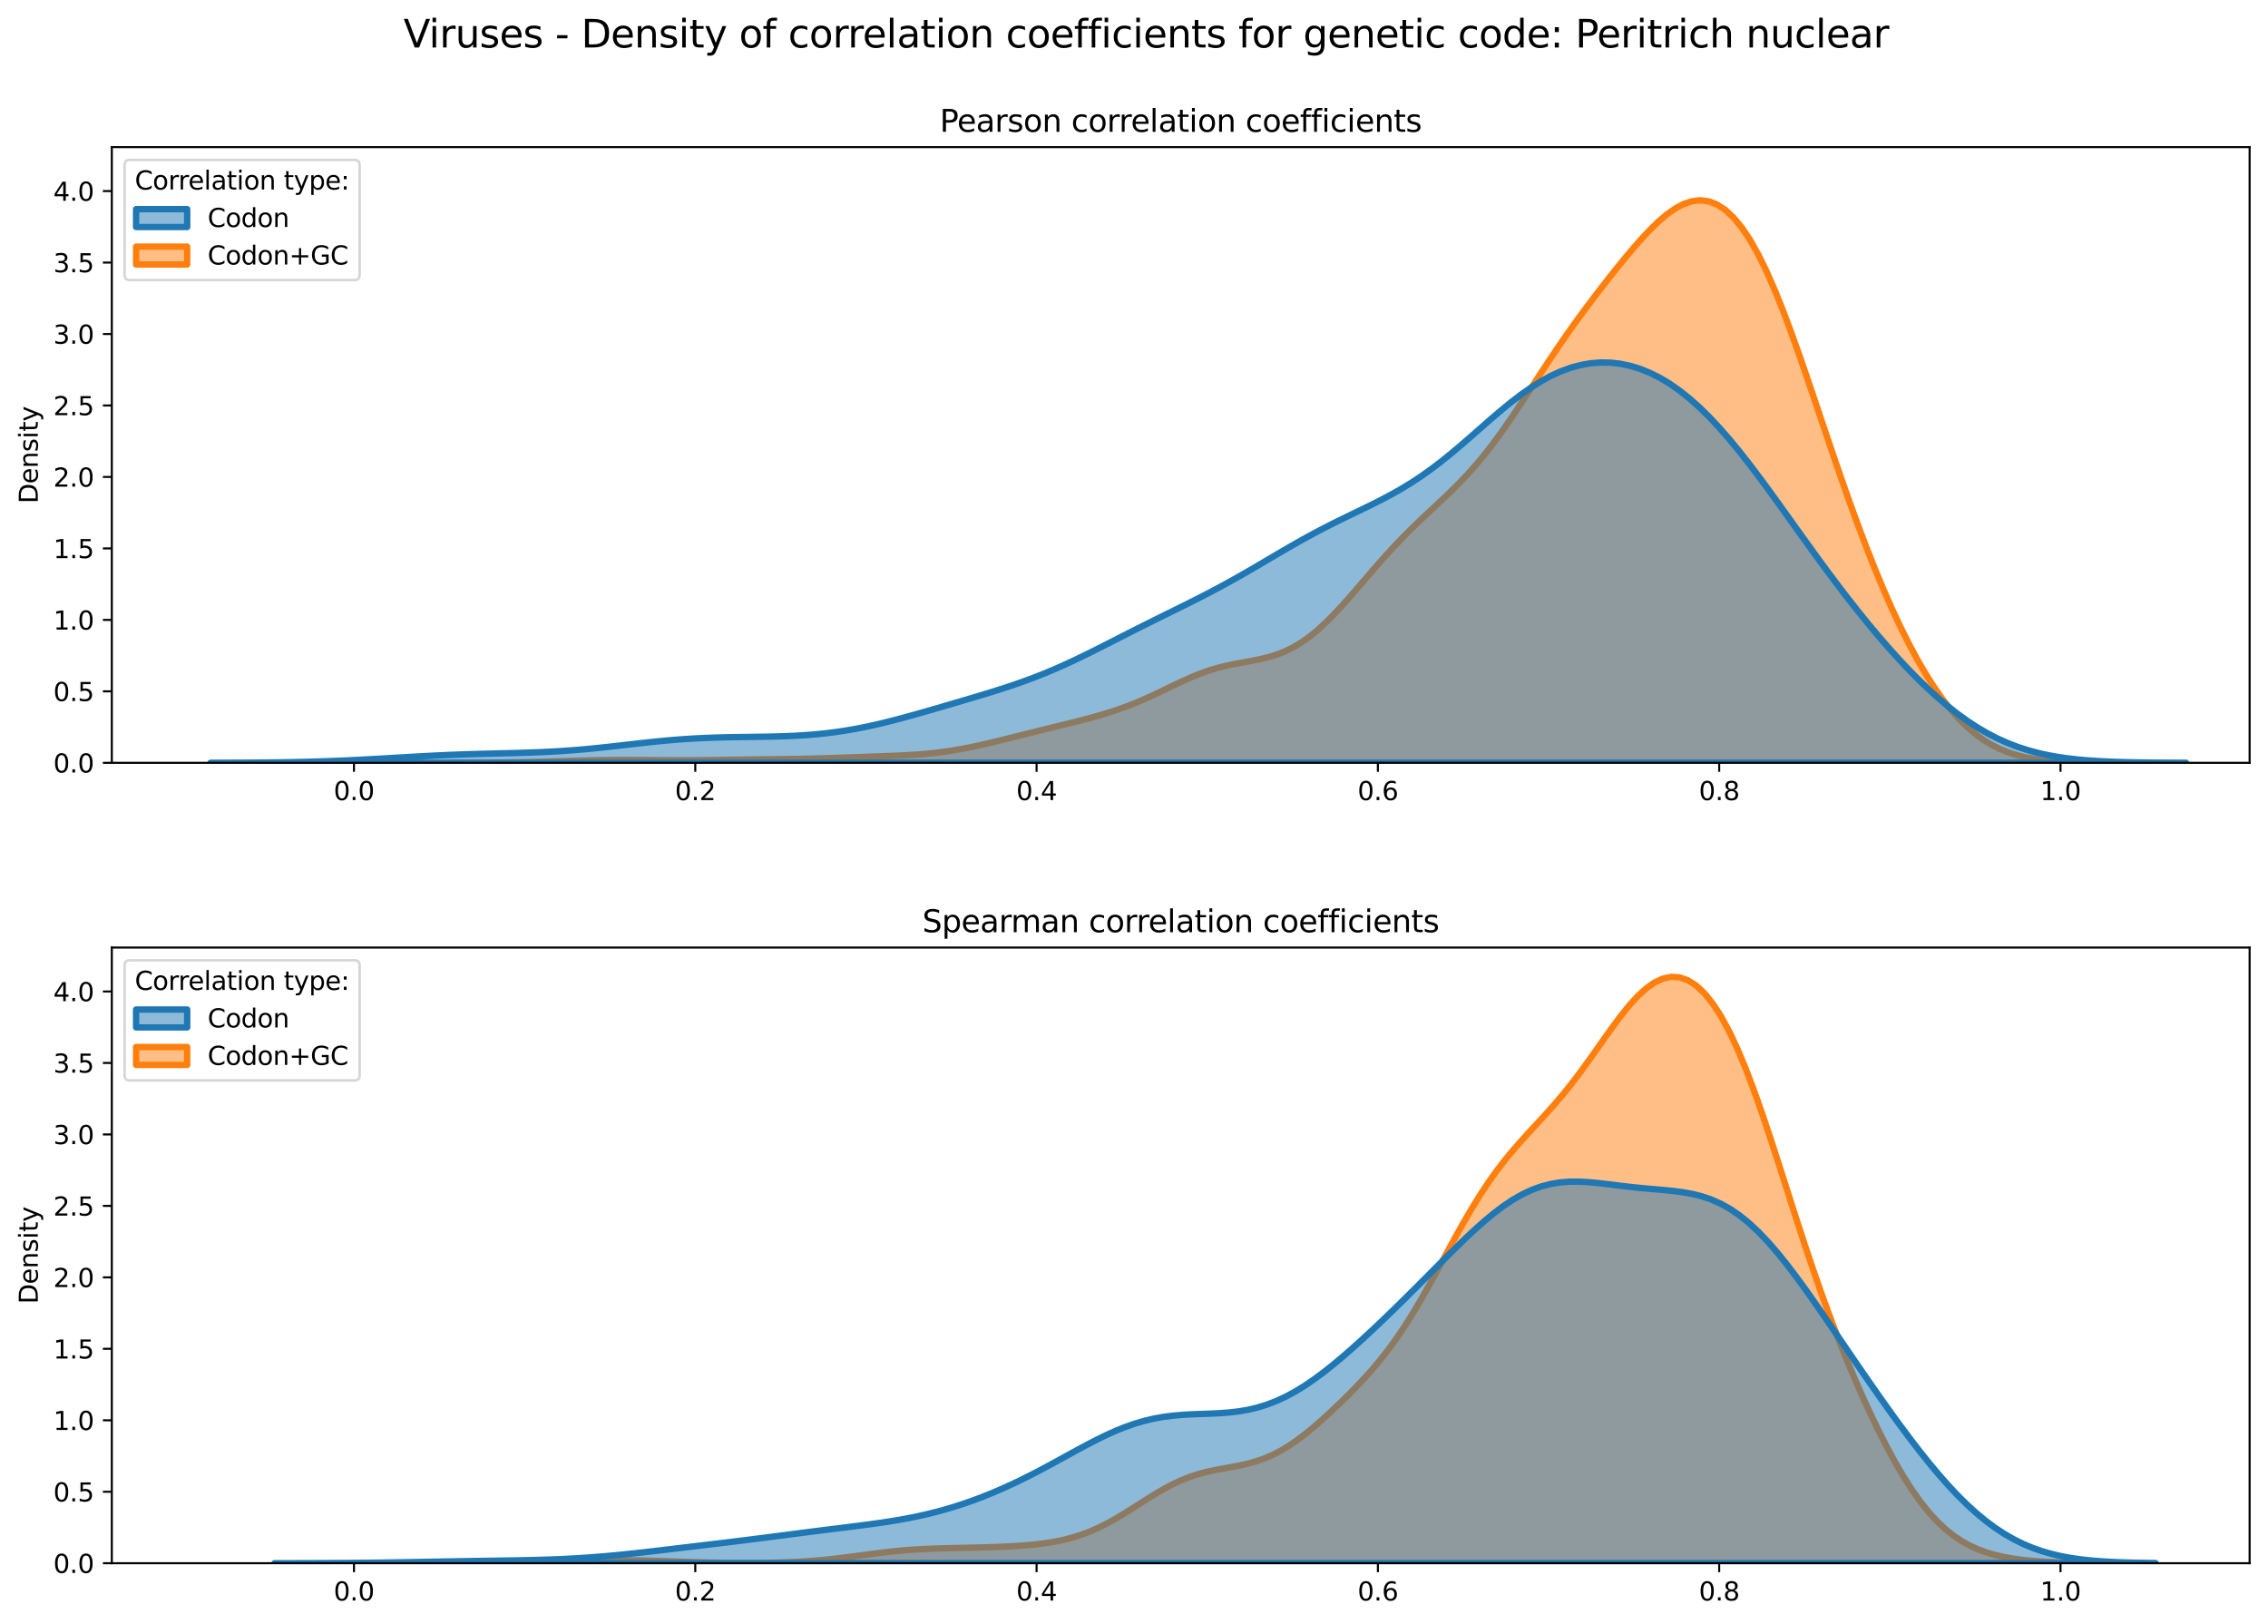 <?xml version="1.0" encoding="utf-8" standalone="no"?>
<!DOCTYPE svg PUBLIC "-//W3C//DTD SVG 1.1//EN"
  "http://www.w3.org/Graphics/SVG/1.1/DTD/svg11.dtd">
<svg xmlns:xlink="http://www.w3.org/1999/xlink" width="887.981pt" height="635.878pt" viewBox="0 0 887.981 635.878" xmlns="http://www.w3.org/2000/svg" version="1.1">
 <defs>
  <style type="text/css">*{stroke-linejoin: round; stroke-linecap: butt}</style>
 </defs>
 <g id="figure_1">
  <g id="patch_1">
   <path d="M 0 635.878 
L 887.981 635.878 
L 887.981 0 
L 0 0 
z
" style="fill: #ffffff"/>
  </g>
  <g id="axes_1">
   <g id="patch_2">
    <path d="M 43.781 298.643 
L 880.781 298.643 
L 880.781 57.6 
L 43.781 57.6 
z
" style="fill: #ffffff"/>
   </g>
   <g id="PolyCollection_1">
    <defs>
     <path id="mca7d89b164" d="M 176.887 -337.247 
L 176.887 -337.235 
L 180.146 -337.235 
L 183.405 -337.235 
L 186.664 -337.235 
L 189.922 -337.235 
L 193.181 -337.235 
L 196.44 -337.235 
L 199.698 -337.235 
L 202.957 -337.235 
L 206.216 -337.235 
L 209.475 -337.235 
L 212.733 -337.235 
L 215.992 -337.235 
L 219.251 -337.235 
L 222.509 -337.235 
L 225.768 -337.235 
L 229.027 -337.235 
L 232.286 -337.235 
L 235.544 -337.235 
L 238.803 -337.235 
L 242.062 -337.235 
L 245.32 -337.235 
L 248.579 -337.235 
L 251.838 -337.235 
L 255.097 -337.235 
L 258.355 -337.235 
L 261.614 -337.235 
L 264.873 -337.235 
L 268.131 -337.235 
L 271.39 -337.235 
L 274.649 -337.235 
L 277.908 -337.235 
L 281.166 -337.235 
L 284.425 -337.235 
L 287.684 -337.235 
L 290.943 -337.235 
L 294.201 -337.235 
L 297.46 -337.235 
L 300.719 -337.235 
L 303.977 -337.235 
L 307.236 -337.235 
L 310.495 -337.235 
L 313.754 -337.235 
L 317.012 -337.235 
L 320.271 -337.235 
L 323.53 -337.235 
L 326.788 -337.235 
L 330.047 -337.235 
L 333.306 -337.235 
L 336.565 -337.235 
L 339.823 -337.235 
L 343.082 -337.235 
L 346.341 -337.235 
L 349.599 -337.235 
L 352.858 -337.235 
L 356.117 -337.235 
L 359.376 -337.235 
L 362.634 -337.235 
L 365.893 -337.235 
L 369.152 -337.235 
L 372.41 -337.235 
L 375.669 -337.235 
L 378.928 -337.235 
L 382.187 -337.235 
L 385.445 -337.235 
L 388.704 -337.235 
L 391.963 -337.235 
L 395.222 -337.235 
L 398.48 -337.235 
L 401.739 -337.235 
L 404.998 -337.235 
L 408.256 -337.235 
L 411.515 -337.235 
L 414.774 -337.235 
L 418.033 -337.235 
L 421.291 -337.235 
L 424.55 -337.235 
L 427.809 -337.235 
L 431.067 -337.235 
L 434.326 -337.235 
L 437.585 -337.235 
L 440.844 -337.235 
L 444.102 -337.235 
L 447.361 -337.235 
L 450.62 -337.235 
L 453.878 -337.235 
L 457.137 -337.235 
L 460.396 -337.235 
L 463.655 -337.235 
L 466.913 -337.235 
L 470.172 -337.235 
L 473.431 -337.235 
L 476.689 -337.235 
L 479.948 -337.235 
L 483.207 -337.235 
L 486.466 -337.235 
L 489.724 -337.235 
L 492.983 -337.235 
L 496.242 -337.235 
L 499.501 -337.235 
L 502.759 -337.235 
L 506.018 -337.235 
L 509.277 -337.235 
L 512.535 -337.235 
L 515.794 -337.235 
L 519.053 -337.235 
L 522.312 -337.235 
L 525.57 -337.235 
L 528.829 -337.235 
L 532.088 -337.235 
L 535.346 -337.235 
L 538.605 -337.235 
L 541.864 -337.235 
L 545.123 -337.235 
L 548.381 -337.235 
L 551.64 -337.235 
L 554.899 -337.235 
L 558.157 -337.235 
L 561.416 -337.235 
L 564.675 -337.235 
L 567.934 -337.235 
L 571.192 -337.235 
L 574.451 -337.235 
L 577.71 -337.235 
L 580.968 -337.235 
L 584.227 -337.235 
L 587.486 -337.235 
L 590.745 -337.235 
L 594.003 -337.235 
L 597.262 -337.235 
L 600.521 -337.235 
L 603.779 -337.235 
L 607.038 -337.235 
L 610.297 -337.235 
L 613.556 -337.235 
L 616.814 -337.235 
L 620.073 -337.235 
L 623.332 -337.235 
L 626.591 -337.235 
L 629.849 -337.235 
L 633.108 -337.235 
L 636.367 -337.235 
L 639.625 -337.235 
L 642.884 -337.235 
L 646.143 -337.235 
L 649.402 -337.235 
L 652.66 -337.235 
L 655.919 -337.235 
L 659.178 -337.235 
L 662.436 -337.235 
L 665.695 -337.235 
L 668.954 -337.235 
L 672.213 -337.235 
L 675.471 -337.235 
L 678.73 -337.235 
L 681.989 -337.235 
L 685.247 -337.235 
L 688.506 -337.235 
L 691.765 -337.235 
L 695.024 -337.235 
L 698.282 -337.235 
L 701.541 -337.235 
L 704.8 -337.235 
L 708.058 -337.235 
L 711.317 -337.235 
L 714.576 -337.235 
L 717.835 -337.235 
L 721.093 -337.235 
L 724.352 -337.235 
L 727.611 -337.235 
L 730.87 -337.235 
L 734.128 -337.235 
L 737.387 -337.235 
L 740.646 -337.235 
L 743.904 -337.235 
L 747.163 -337.235 
L 750.422 -337.235 
L 753.681 -337.235 
L 756.939 -337.235 
L 760.198 -337.235 
L 763.457 -337.235 
L 766.715 -337.235 
L 769.974 -337.235 
L 773.233 -337.235 
L 776.492 -337.235 
L 779.75 -337.235 
L 783.009 -337.235 
L 786.268 -337.235 
L 789.526 -337.235 
L 792.785 -337.235 
L 796.044 -337.235 
L 799.303 -337.235 
L 802.561 -337.235 
L 805.82 -337.235 
L 809.079 -337.235 
L 812.337 -337.235 
L 815.596 -337.235 
L 818.855 -337.235 
L 822.114 -337.235 
L 825.372 -337.235 
L 825.372 -337.271 
L 825.372 -337.271 
L 822.114 -337.294 
L 818.855 -337.33 
L 815.596 -337.386 
L 812.337 -337.47 
L 809.079 -337.593 
L 805.82 -337.771 
L 802.561 -338.022 
L 799.303 -338.37 
L 796.044 -338.842 
L 792.785 -339.47 
L 789.526 -340.29 
L 786.268 -341.342 
L 783.009 -342.666 
L 779.75 -344.304 
L 776.492 -346.296 
L 773.233 -348.678 
L 769.974 -351.483 
L 766.715 -354.737 
L 763.457 -358.457 
L 760.198 -362.655 
L 756.939 -367.336 
L 753.681 -372.498 
L 750.422 -378.133 
L 747.163 -384.232 
L 743.904 -390.784 
L 740.646 -397.774 
L 737.387 -405.19 
L 734.128 -413.018 
L 730.87 -421.239 
L 727.611 -429.832 
L 724.352 -438.765 
L 721.093 -447.995 
L 717.835 -457.462 
L 714.576 -467.09 
L 711.317 -476.784 
L 708.058 -486.43 
L 704.8 -495.901 
L 701.541 -505.064 
L 698.282 -513.782 
L 695.024 -521.924 
L 691.765 -529.375 
L 688.506 -536.038 
L 685.247 -541.84 
L 681.989 -546.734 
L 678.73 -550.695 
L 675.471 -553.723 
L 672.213 -555.837 
L 668.954 -557.07 
L 665.695 -557.468 
L 662.436 -557.088 
L 659.178 -555.996 
L 655.919 -554.264 
L 652.66 -551.973 
L 649.402 -549.205 
L 646.143 -546.045 
L 642.884 -542.576 
L 639.625 -538.87 
L 636.367 -534.992 
L 633.108 -530.989 
L 629.849 -526.892 
L 626.591 -522.714 
L 623.332 -518.453 
L 620.073 -514.099 
L 616.814 -509.635 
L 613.556 -505.048 
L 610.297 -500.333 
L 607.038 -495.496 
L 603.779 -490.563 
L 600.521 -485.572 
L 597.262 -480.576 
L 594.003 -475.636 
L 590.745 -470.815 
L 587.486 -466.172 
L 584.227 -461.753 
L 580.968 -457.588 
L 577.71 -453.689 
L 574.451 -450.044 
L 571.192 -446.626 
L 567.934 -443.389 
L 564.675 -440.278 
L 561.416 -437.233 
L 558.157 -434.192 
L 554.899 -431.103 
L 551.64 -427.92 
L 548.381 -424.614 
L 545.123 -421.171 
L 541.864 -417.593 
L 538.605 -413.901 
L 535.346 -410.132 
L 532.088 -406.334 
L 528.829 -402.569 
L 525.57 -398.901 
L 522.312 -395.4 
L 519.053 -392.131 
L 515.794 -389.149 
L 512.535 -386.5 
L 509.277 -384.21 
L 506.018 -382.289 
L 502.759 -380.722 
L 499.501 -379.477 
L 496.242 -378.503 
L 492.983 -377.734 
L 489.724 -377.095 
L 486.466 -376.509 
L 483.207 -375.902 
L 479.948 -375.212 
L 476.689 -374.391 
L 473.431 -373.41 
L 470.172 -372.262 
L 466.913 -370.958 
L 463.655 -369.526 
L 460.396 -368.003 
L 457.137 -366.434 
L 453.878 -364.864 
L 450.62 -363.332 
L 447.361 -361.869 
L 444.102 -360.498 
L 440.844 -359.227 
L 437.585 -358.059 
L 434.326 -356.985 
L 431.067 -355.994 
L 427.809 -355.071 
L 424.55 -354.199 
L 421.291 -353.364 
L 418.033 -352.551 
L 414.774 -351.751 
L 411.515 -350.955 
L 408.256 -350.155 
L 404.998 -349.35 
L 401.739 -348.539 
L 398.48 -347.722 
L 395.222 -346.905 
L 391.963 -346.095 
L 388.704 -345.302 
L 385.445 -344.536 
L 382.187 -343.81 
L 378.928 -343.135 
L 375.669 -342.522 
L 372.41 -341.977 
L 369.152 -341.504 
L 365.893 -341.105 
L 362.634 -340.775 
L 359.376 -340.507 
L 356.117 -340.291 
L 352.858 -340.117 
L 349.599 -339.972 
L 346.341 -339.845 
L 343.082 -339.728 
L 339.823 -339.614 
L 336.565 -339.499 
L 333.306 -339.383 
L 330.047 -339.267 
L 326.788 -339.154 
L 323.53 -339.048 
L 320.271 -338.951 
L 317.012 -338.867 
L 313.754 -338.796 
L 310.495 -338.738 
L 307.236 -338.692 
L 303.977 -338.652 
L 300.719 -338.617 
L 297.46 -338.582 
L 294.201 -338.544 
L 290.943 -338.502 
L 287.684 -338.457 
L 284.425 -338.408 
L 281.166 -338.361 
L 277.908 -338.317 
L 274.649 -338.281 
L 271.39 -338.256 
L 268.131 -338.245 
L 264.873 -338.247 
L 261.614 -338.261 
L 258.355 -338.284 
L 255.097 -338.313 
L 251.838 -338.34 
L 248.579 -338.361 
L 245.32 -338.371 
L 242.062 -338.365 
L 238.803 -338.341 
L 235.544 -338.298 
L 232.286 -338.237 
L 229.027 -338.159 
L 225.768 -338.07 
L 222.509 -337.973 
L 219.251 -337.873 
L 215.992 -337.774 
L 212.733 -337.68 
L 209.475 -337.594 
L 206.216 -337.518 
L 202.957 -337.453 
L 199.698 -337.4 
L 196.44 -337.356 
L 193.181 -337.322 
L 189.922 -337.296 
L 186.664 -337.277 
L 183.405 -337.263 
L 180.146 -337.253 
L 176.887 -337.247 
z
" style="stroke: #ff7f0e; stroke-width: 2.5"/>
    </defs>
    <g clip-path="url(#pf674c062a9)">
     <use xlink:href="#mca7d89b164" x="0" y="635.878" style="fill: #ff7f0e; fill-opacity: 0.5; stroke: #ff7f0e; stroke-width: 2.5"/>
    </g>
   </g>
   <g id="PolyCollection_2">
    <defs>
     <path id="m9aa6a26bfe" d="M 82.453 -337.251 
L 82.453 -337.235 
L 86.339 -337.235 
L 90.226 -337.235 
L 94.113 -337.235 
L 97.999 -337.235 
L 101.886 -337.235 
L 105.772 -337.235 
L 109.659 -337.235 
L 113.546 -337.235 
L 117.432 -337.235 
L 121.319 -337.235 
L 125.205 -337.235 
L 129.092 -337.235 
L 132.979 -337.235 
L 136.865 -337.235 
L 140.752 -337.235 
L 144.638 -337.235 
L 148.525 -337.235 
L 152.412 -337.235 
L 156.298 -337.235 
L 160.185 -337.235 
L 164.071 -337.235 
L 167.958 -337.235 
L 171.845 -337.235 
L 175.731 -337.235 
L 179.618 -337.235 
L 183.504 -337.235 
L 187.391 -337.235 
L 191.278 -337.235 
L 195.164 -337.235 
L 199.051 -337.235 
L 202.937 -337.235 
L 206.824 -337.235 
L 210.711 -337.235 
L 214.597 -337.235 
L 218.484 -337.235 
L 222.37 -337.235 
L 226.257 -337.235 
L 230.144 -337.235 
L 234.03 -337.235 
L 237.917 -337.235 
L 241.803 -337.235 
L 245.69 -337.235 
L 249.577 -337.235 
L 253.463 -337.235 
L 257.35 -337.235 
L 261.236 -337.235 
L 265.123 -337.235 
L 269.009 -337.235 
L 272.896 -337.235 
L 276.783 -337.235 
L 280.669 -337.235 
L 284.556 -337.235 
L 288.442 -337.235 
L 292.329 -337.235 
L 296.216 -337.235 
L 300.102 -337.235 
L 303.989 -337.235 
L 307.875 -337.235 
L 311.762 -337.235 
L 315.649 -337.235 
L 319.535 -337.235 
L 323.422 -337.235 
L 327.308 -337.235 
L 331.195 -337.235 
L 335.082 -337.235 
L 338.968 -337.235 
L 342.855 -337.235 
L 346.741 -337.235 
L 350.628 -337.235 
L 354.515 -337.235 
L 358.401 -337.235 
L 362.288 -337.235 
L 366.174 -337.235 
L 370.061 -337.235 
L 373.948 -337.235 
L 377.834 -337.235 
L 381.721 -337.235 
L 385.607 -337.235 
L 389.494 -337.235 
L 393.381 -337.235 
L 397.267 -337.235 
L 401.154 -337.235 
L 405.04 -337.235 
L 408.927 -337.235 
L 412.814 -337.235 
L 416.7 -337.235 
L 420.587 -337.235 
L 424.473 -337.235 
L 428.36 -337.235 
L 432.247 -337.235 
L 436.133 -337.235 
L 440.02 -337.235 
L 443.906 -337.235 
L 447.793 -337.235 
L 451.679 -337.235 
L 455.566 -337.235 
L 459.453 -337.235 
L 463.339 -337.235 
L 467.226 -337.235 
L 471.112 -337.235 
L 474.999 -337.235 
L 478.886 -337.235 
L 482.772 -337.235 
L 486.659 -337.235 
L 490.545 -337.235 
L 494.432 -337.235 
L 498.319 -337.235 
L 502.205 -337.235 
L 506.092 -337.235 
L 509.978 -337.235 
L 513.865 -337.235 
L 517.752 -337.235 
L 521.638 -337.235 
L 525.525 -337.235 
L 529.411 -337.235 
L 533.298 -337.235 
L 537.185 -337.235 
L 541.071 -337.235 
L 544.958 -337.235 
L 548.844 -337.235 
L 552.731 -337.235 
L 556.618 -337.235 
L 560.504 -337.235 
L 564.391 -337.235 
L 568.277 -337.235 
L 572.164 -337.235 
L 576.051 -337.235 
L 579.937 -337.235 
L 583.824 -337.235 
L 587.71 -337.235 
L 591.597 -337.235 
L 595.484 -337.235 
L 599.37 -337.235 
L 603.257 -337.235 
L 607.143 -337.235 
L 611.03 -337.235 
L 614.917 -337.235 
L 618.803 -337.235 
L 622.69 -337.235 
L 626.576 -337.235 
L 630.463 -337.235 
L 634.349 -337.235 
L 638.236 -337.235 
L 642.123 -337.235 
L 646.009 -337.235 
L 649.896 -337.235 
L 653.782 -337.235 
L 657.669 -337.235 
L 661.556 -337.235 
L 665.442 -337.235 
L 669.329 -337.235 
L 673.215 -337.235 
L 677.102 -337.235 
L 680.989 -337.235 
L 684.875 -337.235 
L 688.762 -337.235 
L 692.648 -337.235 
L 696.535 -337.235 
L 700.422 -337.235 
L 704.308 -337.235 
L 708.195 -337.235 
L 712.081 -337.235 
L 715.968 -337.235 
L 719.855 -337.235 
L 723.741 -337.235 
L 727.628 -337.235 
L 731.514 -337.235 
L 735.401 -337.235 
L 739.288 -337.235 
L 743.174 -337.235 
L 747.061 -337.235 
L 750.947 -337.235 
L 754.834 -337.235 
L 758.721 -337.235 
L 762.607 -337.235 
L 766.494 -337.235 
L 770.38 -337.235 
L 774.267 -337.235 
L 778.154 -337.235 
L 782.04 -337.235 
L 785.927 -337.235 
L 789.813 -337.235 
L 793.7 -337.235 
L 797.587 -337.235 
L 801.473 -337.235 
L 805.36 -337.235 
L 809.246 -337.235 
L 813.133 -337.235 
L 817.019 -337.235 
L 820.906 -337.235 
L 824.793 -337.235 
L 828.679 -337.235 
L 832.566 -337.235 
L 836.452 -337.235 
L 840.339 -337.235 
L 844.226 -337.235 
L 848.112 -337.235 
L 851.999 -337.235 
L 855.885 -337.235 
L 855.885 -337.257 
L 855.885 -337.257 
L 851.999 -337.269 
L 848.112 -337.287 
L 844.226 -337.314 
L 840.339 -337.354 
L 836.452 -337.41 
L 832.566 -337.489 
L 828.679 -337.599 
L 824.793 -337.75 
L 820.906 -337.953 
L 817.019 -338.221 
L 813.133 -338.572 
L 809.246 -339.024 
L 805.36 -339.597 
L 801.473 -340.312 
L 797.587 -341.192 
L 793.7 -342.259 
L 789.813 -343.535 
L 785.927 -345.038 
L 782.04 -346.784 
L 778.154 -348.787 
L 774.267 -351.053 
L 770.38 -353.585 
L 766.494 -356.381 
L 762.607 -359.434 
L 758.721 -362.735 
L 754.834 -366.269 
L 750.947 -370.023 
L 747.061 -373.982 
L 743.174 -378.13 
L 739.288 -382.456 
L 735.401 -386.947 
L 731.514 -391.595 
L 727.628 -396.39 
L 723.741 -401.323 
L 719.855 -406.385 
L 715.968 -411.563 
L 712.081 -416.841 
L 708.195 -422.199 
L 704.308 -427.611 
L 700.422 -433.046 
L 696.535 -438.467 
L 692.648 -443.836 
L 688.762 -449.109 
L 684.875 -454.242 
L 680.989 -459.19 
L 677.102 -463.91 
L 673.215 -468.363 
L 669.329 -472.515 
L 665.442 -476.337 
L 661.556 -479.806 
L 657.669 -482.906 
L 653.782 -485.626 
L 649.896 -487.962 
L 646.009 -489.913 
L 642.123 -491.479 
L 638.236 -492.664 
L 634.349 -493.472 
L 630.463 -493.904 
L 626.576 -493.962 
L 622.69 -493.647 
L 618.803 -492.959 
L 614.917 -491.899 
L 611.03 -490.472 
L 607.143 -488.687 
L 603.257 -486.558 
L 599.37 -484.11 
L 595.484 -481.375 
L 591.597 -478.393 
L 587.71 -475.215 
L 583.824 -471.897 
L 579.937 -468.499 
L 576.051 -465.083 
L 572.164 -461.709 
L 568.277 -458.431 
L 564.391 -455.294 
L 560.504 -452.331 
L 556.618 -449.561 
L 552.731 -446.991 
L 548.844 -444.613 
L 544.958 -442.405 
L 541.071 -440.339 
L 537.185 -438.377 
L 533.298 -436.479 
L 529.411 -434.605 
L 525.525 -432.721 
L 521.638 -430.796 
L 517.752 -428.81 
L 513.865 -426.753 
L 509.978 -424.621 
L 506.092 -422.424 
L 502.205 -420.175 
L 498.319 -417.894 
L 494.432 -415.604 
L 490.545 -413.325 
L 486.659 -411.079 
L 482.772 -408.881 
L 478.886 -406.739 
L 474.999 -404.657 
L 471.112 -402.631 
L 467.226 -400.654 
L 463.339 -398.711 
L 459.453 -396.79 
L 455.566 -394.874 
L 451.679 -392.952 
L 447.793 -391.015 
L 443.906 -389.059 
L 440.02 -387.087 
L 436.133 -385.105 
L 432.247 -383.127 
L 428.36 -381.167 
L 424.473 -379.244 
L 420.587 -377.376 
L 416.7 -375.577 
L 412.814 -373.86 
L 408.927 -372.233 
L 405.04 -370.698 
L 401.154 -369.251 
L 397.267 -367.885 
L 393.381 -366.589 
L 389.494 -365.349 
L 385.607 -364.151 
L 381.721 -362.981 
L 377.834 -361.829 
L 373.948 -360.685 
L 370.061 -359.547 
L 366.174 -358.415 
L 362.288 -357.292 
L 358.401 -356.187 
L 354.515 -355.109 
L 350.628 -354.07 
L 346.741 -353.083 
L 342.855 -352.161 
L 338.968 -351.313 
L 335.082 -350.549 
L 331.195 -349.875 
L 327.308 -349.293 
L 323.422 -348.805 
L 319.535 -348.406 
L 315.649 -348.091 
L 311.762 -347.852 
L 307.875 -347.676 
L 303.989 -347.553 
L 300.102 -347.469 
L 296.216 -347.409 
L 292.329 -347.358 
L 288.442 -347.305 
L 284.556 -347.234 
L 280.669 -347.136 
L 276.783 -347 
L 272.896 -346.82 
L 269.009 -346.591 
L 265.123 -346.313 
L 261.236 -345.986 
L 257.35 -345.617 
L 253.463 -345.213 
L 249.577 -344.783 
L 245.69 -344.34 
L 241.803 -343.894 
L 237.917 -343.46 
L 234.03 -343.046 
L 230.144 -342.664 
L 226.257 -342.319 
L 222.37 -342.018 
L 218.484 -341.76 
L 214.597 -341.545 
L 210.711 -341.369 
L 206.824 -341.226 
L 202.937 -341.109 
L 199.051 -341.008 
L 195.164 -340.915 
L 191.278 -340.822 
L 187.391 -340.721 
L 183.504 -340.606 
L 179.618 -340.473 
L 175.731 -340.32 
L 171.845 -340.147 
L 167.958 -339.955 
L 164.071 -339.746 
L 160.185 -339.525 
L 156.298 -339.297 
L 152.412 -339.067 
L 148.525 -338.841 
L 144.638 -338.623 
L 140.752 -338.417 
L 136.865 -338.227 
L 132.979 -338.055 
L 129.092 -337.903 
L 125.205 -337.771 
L 121.319 -337.658 
L 117.432 -337.564 
L 113.546 -337.487 
L 109.659 -337.424 
L 105.772 -337.375 
L 101.886 -337.337 
L 97.999 -337.308 
L 94.113 -337.287 
L 90.226 -337.271 
L 86.339 -337.259 
L 82.453 -337.251 
z
" style="stroke: #1f77b4; stroke-width: 2.5"/>
    </defs>
    <g clip-path="url(#pf674c062a9)">
     <use xlink:href="#m9aa6a26bfe" x="0" y="635.878" style="fill: #1f77b4; fill-opacity: 0.5; stroke: #1f77b4; stroke-width: 2.5"/>
    </g>
   </g>
   <g id="matplotlib.axis_1">
    <g id="xtick_1">
     <g id="line2d_1">
      <defs>
       <path id="mfc289a289a" d="M 0 0 
L 0 3.5 
" style="stroke: #000000; stroke-width: 0.8"/>
      </defs>
      <g>
       <use xlink:href="#mfc289a289a" x="138.589" y="298.643" style="stroke: #000000; stroke-width: 0.8"/>
      </g>
     </g>
     <g id="text_1">
      <!-- 0.0 -->
      <g transform="translate(130.638 313.242) scale(0.1 -0.1)">
       <defs>
        <path id="DejaVuSans-30" d="M 2034 4250 
Q 1547 4250 1301 3770 
Q 1056 3291 1056 2328 
Q 1056 1369 1301 889 
Q 1547 409 2034 409 
Q 2525 409 2770 889 
Q 3016 1369 3016 2328 
Q 3016 3291 2770 3770 
Q 2525 4250 2034 4250 
z
M 2034 4750 
Q 2819 4750 3233 4129 
Q 3647 3509 3647 2328 
Q 3647 1150 3233 529 
Q 2819 -91 2034 -91 
Q 1250 -91 836 529 
Q 422 1150 422 2328 
Q 422 3509 836 4129 
Q 1250 4750 2034 4750 
z
" transform="scale(0.016)"/>
        <path id="DejaVuSans-2e" d="M 684 794 
L 1344 794 
L 1344 0 
L 684 0 
L 684 794 
z
" transform="scale(0.016)"/>
       </defs>
       <use xlink:href="#DejaVuSans-30"/>
       <use xlink:href="#DejaVuSans-2e" x="63.623"/>
       <use xlink:href="#DejaVuSans-30" x="95.41"/>
      </g>
     </g>
    </g>
    <g id="xtick_2">
     <g id="line2d_2">
      <g>
       <use xlink:href="#mfc289a289a" x="272.22" y="298.643" style="stroke: #000000; stroke-width: 0.8"/>
      </g>
     </g>
     <g id="text_2">
      <!-- 0.2 -->
      <g transform="translate(264.268 313.242) scale(0.1 -0.1)">
       <defs>
        <path id="DejaVuSans-32" d="M 1228 531 
L 3431 531 
L 3431 0 
L 469 0 
L 469 531 
Q 828 903 1448 1529 
Q 2069 2156 2228 2338 
Q 2531 2678 2651 2914 
Q 2772 3150 2772 3378 
Q 2772 3750 2511 3984 
Q 2250 4219 1831 4219 
Q 1534 4219 1204 4116 
Q 875 4013 500 3803 
L 500 4441 
Q 881 4594 1212 4672 
Q 1544 4750 1819 4750 
Q 2544 4750 2975 4387 
Q 3406 4025 3406 3419 
Q 3406 3131 3298 2873 
Q 3191 2616 2906 2266 
Q 2828 2175 2409 1742 
Q 1991 1309 1228 531 
z
" transform="scale(0.016)"/>
       </defs>
       <use xlink:href="#DejaVuSans-30"/>
       <use xlink:href="#DejaVuSans-2e" x="63.623"/>
       <use xlink:href="#DejaVuSans-32" x="95.41"/>
      </g>
     </g>
    </g>
    <g id="xtick_3">
     <g id="line2d_3">
      <g>
       <use xlink:href="#mfc289a289a" x="405.85" y="298.643" style="stroke: #000000; stroke-width: 0.8"/>
      </g>
     </g>
     <g id="text_3">
      <!-- 0.4 -->
      <g transform="translate(397.898 313.242) scale(0.1 -0.1)">
       <defs>
        <path id="DejaVuSans-34" d="M 2419 4116 
L 825 1625 
L 2419 1625 
L 2419 4116 
z
M 2253 4666 
L 3047 4666 
L 3047 1625 
L 3713 1625 
L 3713 1100 
L 3047 1100 
L 3047 0 
L 2419 0 
L 2419 1100 
L 313 1100 
L 313 1709 
L 2253 4666 
z
" transform="scale(0.016)"/>
       </defs>
       <use xlink:href="#DejaVuSans-30"/>
       <use xlink:href="#DejaVuSans-2e" x="63.623"/>
       <use xlink:href="#DejaVuSans-34" x="95.41"/>
      </g>
     </g>
    </g>
    <g id="xtick_4">
     <g id="line2d_4">
      <g>
       <use xlink:href="#mfc289a289a" x="539.48" y="298.643" style="stroke: #000000; stroke-width: 0.8"/>
      </g>
     </g>
     <g id="text_4">
      <!-- 0.6 -->
      <g transform="translate(531.529 313.242) scale(0.1 -0.1)">
       <defs>
        <path id="DejaVuSans-36" d="M 2113 2584 
Q 1688 2584 1439 2293 
Q 1191 2003 1191 1497 
Q 1191 994 1439 701 
Q 1688 409 2113 409 
Q 2538 409 2786 701 
Q 3034 994 3034 1497 
Q 3034 2003 2786 2293 
Q 2538 2584 2113 2584 
z
M 3366 4563 
L 3366 3988 
Q 3128 4100 2886 4159 
Q 2644 4219 2406 4219 
Q 1781 4219 1451 3797 
Q 1122 3375 1075 2522 
Q 1259 2794 1537 2939 
Q 1816 3084 2150 3084 
Q 2853 3084 3261 2657 
Q 3669 2231 3669 1497 
Q 3669 778 3244 343 
Q 2819 -91 2113 -91 
Q 1303 -91 875 529 
Q 447 1150 447 2328 
Q 447 3434 972 4092 
Q 1497 4750 2381 4750 
Q 2619 4750 2861 4703 
Q 3103 4656 3366 4563 
z
" transform="scale(0.016)"/>
       </defs>
       <use xlink:href="#DejaVuSans-30"/>
       <use xlink:href="#DejaVuSans-2e" x="63.623"/>
       <use xlink:href="#DejaVuSans-36" x="95.41"/>
      </g>
     </g>
    </g>
    <g id="xtick_5">
     <g id="line2d_5">
      <g>
       <use xlink:href="#mfc289a289a" x="673.111" y="298.643" style="stroke: #000000; stroke-width: 0.8"/>
      </g>
     </g>
     <g id="text_5">
      <!-- 0.8 -->
      <g transform="translate(665.159 313.242) scale(0.1 -0.1)">
       <defs>
        <path id="DejaVuSans-38" d="M 2034 2216 
Q 1584 2216 1326 1975 
Q 1069 1734 1069 1313 
Q 1069 891 1326 650 
Q 1584 409 2034 409 
Q 2484 409 2743 651 
Q 3003 894 3003 1313 
Q 3003 1734 2745 1975 
Q 2488 2216 2034 2216 
z
M 1403 2484 
Q 997 2584 770 2862 
Q 544 3141 544 3541 
Q 544 4100 942 4425 
Q 1341 4750 2034 4750 
Q 2731 4750 3128 4425 
Q 3525 4100 3525 3541 
Q 3525 3141 3298 2862 
Q 3072 2584 2669 2484 
Q 3125 2378 3379 2068 
Q 3634 1759 3634 1313 
Q 3634 634 3220 271 
Q 2806 -91 2034 -91 
Q 1263 -91 848 271 
Q 434 634 434 1313 
Q 434 1759 690 2068 
Q 947 2378 1403 2484 
z
M 1172 3481 
Q 1172 3119 1398 2916 
Q 1625 2713 2034 2713 
Q 2441 2713 2670 2916 
Q 2900 3119 2900 3481 
Q 2900 3844 2670 4047 
Q 2441 4250 2034 4250 
Q 1625 4250 1398 4047 
Q 1172 3844 1172 3481 
z
" transform="scale(0.016)"/>
       </defs>
       <use xlink:href="#DejaVuSans-30"/>
       <use xlink:href="#DejaVuSans-2e" x="63.623"/>
       <use xlink:href="#DejaVuSans-38" x="95.41"/>
      </g>
     </g>
    </g>
    <g id="xtick_6">
     <g id="line2d_6">
      <g>
       <use xlink:href="#mfc289a289a" x="806.741" y="298.643" style="stroke: #000000; stroke-width: 0.8"/>
      </g>
     </g>
     <g id="text_6">
      <!-- 1.0 -->
      <g transform="translate(798.79 313.242) scale(0.1 -0.1)">
       <defs>
        <path id="DejaVuSans-31" d="M 794 531 
L 1825 531 
L 1825 4091 
L 703 3866 
L 703 4441 
L 1819 4666 
L 2450 4666 
L 2450 531 
L 3481 531 
L 3481 0 
L 794 0 
L 794 531 
z
" transform="scale(0.016)"/>
       </defs>
       <use xlink:href="#DejaVuSans-31"/>
       <use xlink:href="#DejaVuSans-2e" x="63.623"/>
       <use xlink:href="#DejaVuSans-30" x="95.41"/>
      </g>
     </g>
    </g>
   </g>
   <g id="matplotlib.axis_2">
    <g id="ytick_1">
     <g id="line2d_7">
      <defs>
       <path id="m6afe605566" d="M 0 0 
L -3.5 0 
" style="stroke: #000000; stroke-width: 0.8"/>
      </defs>
      <g>
       <use xlink:href="#m6afe605566" x="43.781" y="298.643" style="stroke: #000000; stroke-width: 0.8"/>
      </g>
     </g>
     <g id="text_7">
      <!-- 0.0 -->
      <g transform="translate(20.878 302.443) scale(0.1 -0.1)">
       <use xlink:href="#DejaVuSans-30"/>
       <use xlink:href="#DejaVuSans-2e" x="63.623"/>
       <use xlink:href="#DejaVuSans-30" x="95.41"/>
      </g>
     </g>
    </g>
    <g id="ytick_2">
     <g id="line2d_8">
      <g>
       <use xlink:href="#m6afe605566" x="43.781" y="270.664" style="stroke: #000000; stroke-width: 0.8"/>
      </g>
     </g>
     <g id="text_8">
      <!-- 0.5 -->
      <g transform="translate(20.878 274.463) scale(0.1 -0.1)">
       <defs>
        <path id="DejaVuSans-35" d="M 691 4666 
L 3169 4666 
L 3169 4134 
L 1269 4134 
L 1269 2991 
Q 1406 3038 1543 3061 
Q 1681 3084 1819 3084 
Q 2600 3084 3056 2656 
Q 3513 2228 3513 1497 
Q 3513 744 3044 326 
Q 2575 -91 1722 -91 
Q 1428 -91 1123 -41 
Q 819 9 494 109 
L 494 744 
Q 775 591 1075 516 
Q 1375 441 1709 441 
Q 2250 441 2565 725 
Q 2881 1009 2881 1497 
Q 2881 1984 2565 2268 
Q 2250 2553 1709 2553 
Q 1456 2553 1204 2497 
Q 953 2441 691 2322 
L 691 4666 
z
" transform="scale(0.016)"/>
       </defs>
       <use xlink:href="#DejaVuSans-30"/>
       <use xlink:href="#DejaVuSans-2e" x="63.623"/>
       <use xlink:href="#DejaVuSans-35" x="95.41"/>
      </g>
     </g>
    </g>
    <g id="ytick_3">
     <g id="line2d_9">
      <g>
       <use xlink:href="#m6afe605566" x="43.781" y="242.685" style="stroke: #000000; stroke-width: 0.8"/>
      </g>
     </g>
     <g id="text_9">
      <!-- 1.0 -->
      <g transform="translate(20.878 246.484) scale(0.1 -0.1)">
       <use xlink:href="#DejaVuSans-31"/>
       <use xlink:href="#DejaVuSans-2e" x="63.623"/>
       <use xlink:href="#DejaVuSans-30" x="95.41"/>
      </g>
     </g>
    </g>
    <g id="ytick_4">
     <g id="line2d_10">
      <g>
       <use xlink:href="#m6afe605566" x="43.781" y="214.705" style="stroke: #000000; stroke-width: 0.8"/>
      </g>
     </g>
     <g id="text_10">
      <!-- 1.5 -->
      <g transform="translate(20.878 218.505) scale(0.1 -0.1)">
       <use xlink:href="#DejaVuSans-31"/>
       <use xlink:href="#DejaVuSans-2e" x="63.623"/>
       <use xlink:href="#DejaVuSans-35" x="95.41"/>
      </g>
     </g>
    </g>
    <g id="ytick_5">
     <g id="line2d_11">
      <g>
       <use xlink:href="#m6afe605566" x="43.781" y="186.726" style="stroke: #000000; stroke-width: 0.8"/>
      </g>
     </g>
     <g id="text_11">
      <!-- 2.0 -->
      <g transform="translate(20.878 190.525) scale(0.1 -0.1)">
       <use xlink:href="#DejaVuSans-32"/>
       <use xlink:href="#DejaVuSans-2e" x="63.623"/>
       <use xlink:href="#DejaVuSans-30" x="95.41"/>
      </g>
     </g>
    </g>
    <g id="ytick_6">
     <g id="line2d_12">
      <g>
       <use xlink:href="#m6afe605566" x="43.781" y="158.747" style="stroke: #000000; stroke-width: 0.8"/>
      </g>
     </g>
     <g id="text_12">
      <!-- 2.5 -->
      <g transform="translate(20.878 162.546) scale(0.1 -0.1)">
       <use xlink:href="#DejaVuSans-32"/>
       <use xlink:href="#DejaVuSans-2e" x="63.623"/>
       <use xlink:href="#DejaVuSans-35" x="95.41"/>
      </g>
     </g>
    </g>
    <g id="ytick_7">
     <g id="line2d_13">
      <g>
       <use xlink:href="#m6afe605566" x="43.781" y="130.767" style="stroke: #000000; stroke-width: 0.8"/>
      </g>
     </g>
     <g id="text_13">
      <!-- 3.0 -->
      <g transform="translate(20.878 134.567) scale(0.1 -0.1)">
       <defs>
        <path id="DejaVuSans-33" d="M 2597 2516 
Q 3050 2419 3304 2112 
Q 3559 1806 3559 1356 
Q 3559 666 3084 287 
Q 2609 -91 1734 -91 
Q 1441 -91 1130 -33 
Q 819 25 488 141 
L 488 750 
Q 750 597 1062 519 
Q 1375 441 1716 441 
Q 2309 441 2620 675 
Q 2931 909 2931 1356 
Q 2931 1769 2642 2001 
Q 2353 2234 1838 2234 
L 1294 2234 
L 1294 2753 
L 1863 2753 
Q 2328 2753 2575 2939 
Q 2822 3125 2822 3475 
Q 2822 3834 2567 4026 
Q 2313 4219 1838 4219 
Q 1578 4219 1281 4162 
Q 984 4106 628 3988 
L 628 4550 
Q 988 4650 1302 4700 
Q 1616 4750 1894 4750 
Q 2613 4750 3031 4423 
Q 3450 4097 3450 3541 
Q 3450 3153 3228 2886 
Q 3006 2619 2597 2516 
z
" transform="scale(0.016)"/>
       </defs>
       <use xlink:href="#DejaVuSans-33"/>
       <use xlink:href="#DejaVuSans-2e" x="63.623"/>
       <use xlink:href="#DejaVuSans-30" x="95.41"/>
      </g>
     </g>
    </g>
    <g id="ytick_8">
     <g id="line2d_14">
      <g>
       <use xlink:href="#m6afe605566" x="43.781" y="102.788" style="stroke: #000000; stroke-width: 0.8"/>
      </g>
     </g>
     <g id="text_14">
      <!-- 3.5 -->
      <g transform="translate(20.878 106.587) scale(0.1 -0.1)">
       <use xlink:href="#DejaVuSans-33"/>
       <use xlink:href="#DejaVuSans-2e" x="63.623"/>
       <use xlink:href="#DejaVuSans-35" x="95.41"/>
      </g>
     </g>
    </g>
    <g id="ytick_9">
     <g id="line2d_15">
      <g>
       <use xlink:href="#m6afe605566" x="43.781" y="74.809" style="stroke: #000000; stroke-width: 0.8"/>
      </g>
     </g>
     <g id="text_15">
      <!-- 4.0 -->
      <g transform="translate(20.878 78.608) scale(0.1 -0.1)">
       <use xlink:href="#DejaVuSans-34"/>
       <use xlink:href="#DejaVuSans-2e" x="63.623"/>
       <use xlink:href="#DejaVuSans-30" x="95.41"/>
      </g>
     </g>
    </g>
    <g id="text_16">
     <!-- Density -->
     <g transform="translate(14.798 197.13) rotate(-90) scale(0.1 -0.1)">
      <defs>
       <path id="DejaVuSans-44" d="M 1259 4147 
L 1259 519 
L 2022 519 
Q 2988 519 3436 956 
Q 3884 1394 3884 2338 
Q 3884 3275 3436 3711 
Q 2988 4147 2022 4147 
L 1259 4147 
z
M 628 4666 
L 1925 4666 
Q 3281 4666 3915 4102 
Q 4550 3538 4550 2338 
Q 4550 1131 3912 565 
Q 3275 0 1925 0 
L 628 0 
L 628 4666 
z
" transform="scale(0.016)"/>
       <path id="DejaVuSans-65" d="M 3597 1894 
L 3597 1613 
L 953 1613 
Q 991 1019 1311 708 
Q 1631 397 2203 397 
Q 2534 397 2845 478 
Q 3156 559 3463 722 
L 3463 178 
Q 3153 47 2828 -22 
Q 2503 -91 2169 -91 
Q 1331 -91 842 396 
Q 353 884 353 1716 
Q 353 2575 817 3079 
Q 1281 3584 2069 3584 
Q 2775 3584 3186 3129 
Q 3597 2675 3597 1894 
z
M 3022 2063 
Q 3016 2534 2758 2815 
Q 2500 3097 2075 3097 
Q 1594 3097 1305 2825 
Q 1016 2553 972 2059 
L 3022 2063 
z
" transform="scale(0.016)"/>
       <path id="DejaVuSans-6e" d="M 3513 2113 
L 3513 0 
L 2938 0 
L 2938 2094 
Q 2938 2591 2744 2837 
Q 2550 3084 2163 3084 
Q 1697 3084 1428 2787 
Q 1159 2491 1159 1978 
L 1159 0 
L 581 0 
L 581 3500 
L 1159 3500 
L 1159 2956 
Q 1366 3272 1645 3428 
Q 1925 3584 2291 3584 
Q 2894 3584 3203 3211 
Q 3513 2838 3513 2113 
z
" transform="scale(0.016)"/>
       <path id="DejaVuSans-73" d="M 2834 3397 
L 2834 2853 
Q 2591 2978 2328 3040 
Q 2066 3103 1784 3103 
Q 1356 3103 1142 2972 
Q 928 2841 928 2578 
Q 928 2378 1081 2264 
Q 1234 2150 1697 2047 
L 1894 2003 
Q 2506 1872 2764 1633 
Q 3022 1394 3022 966 
Q 3022 478 2636 193 
Q 2250 -91 1575 -91 
Q 1294 -91 989 -36 
Q 684 19 347 128 
L 347 722 
Q 666 556 975 473 
Q 1284 391 1588 391 
Q 1994 391 2212 530 
Q 2431 669 2431 922 
Q 2431 1156 2273 1281 
Q 2116 1406 1581 1522 
L 1381 1569 
Q 847 1681 609 1914 
Q 372 2147 372 2553 
Q 372 3047 722 3315 
Q 1072 3584 1716 3584 
Q 2034 3584 2315 3537 
Q 2597 3491 2834 3397 
z
" transform="scale(0.016)"/>
       <path id="DejaVuSans-69" d="M 603 3500 
L 1178 3500 
L 1178 0 
L 603 0 
L 603 3500 
z
M 603 4863 
L 1178 4863 
L 1178 4134 
L 603 4134 
L 603 4863 
z
" transform="scale(0.016)"/>
       <path id="DejaVuSans-74" d="M 1172 4494 
L 1172 3500 
L 2356 3500 
L 2356 3053 
L 1172 3053 
L 1172 1153 
Q 1172 725 1289 603 
Q 1406 481 1766 481 
L 2356 481 
L 2356 0 
L 1766 0 
Q 1100 0 847 248 
Q 594 497 594 1153 
L 594 3053 
L 172 3053 
L 172 3500 
L 594 3500 
L 594 4494 
L 1172 4494 
z
" transform="scale(0.016)"/>
       <path id="DejaVuSans-79" d="M 2059 -325 
Q 1816 -950 1584 -1140 
Q 1353 -1331 966 -1331 
L 506 -1331 
L 506 -850 
L 844 -850 
Q 1081 -850 1212 -737 
Q 1344 -625 1503 -206 
L 1606 56 
L 191 3500 
L 800 3500 
L 1894 763 
L 2988 3500 
L 3597 3500 
L 2059 -325 
z
" transform="scale(0.016)"/>
      </defs>
      <use xlink:href="#DejaVuSans-44"/>
      <use xlink:href="#DejaVuSans-65" x="77.002"/>
      <use xlink:href="#DejaVuSans-6e" x="138.525"/>
      <use xlink:href="#DejaVuSans-73" x="201.904"/>
      <use xlink:href="#DejaVuSans-69" x="254.004"/>
      <use xlink:href="#DejaVuSans-74" x="281.787"/>
      <use xlink:href="#DejaVuSans-79" x="320.996"/>
     </g>
    </g>
   </g>
   <g id="patch_3">
    <path d="M 43.781 298.643 
L 43.781 57.6 
" style="fill: none; stroke: #000000; stroke-width: 0.8; stroke-linejoin: miter; stroke-linecap: square"/>
   </g>
   <g id="patch_4">
    <path d="M 880.781 298.643 
L 880.781 57.6 
" style="fill: none; stroke: #000000; stroke-width: 0.8; stroke-linejoin: miter; stroke-linecap: square"/>
   </g>
   <g id="patch_5">
    <path d="M 43.781 298.643 
L 880.781 298.643 
" style="fill: none; stroke: #000000; stroke-width: 0.8; stroke-linejoin: miter; stroke-linecap: square"/>
   </g>
   <g id="patch_6">
    <path d="M 43.781 57.6 
L 880.781 57.6 
" style="fill: none; stroke: #000000; stroke-width: 0.8; stroke-linejoin: miter; stroke-linecap: square"/>
   </g>
   <g id="text_17">
    <!-- Pearson correlation coefficients -->
    <g transform="translate(367.949 51.6) scale(0.12 -0.12)">
     <defs>
      <path id="DejaVuSans-50" d="M 1259 4147 
L 1259 2394 
L 2053 2394 
Q 2494 2394 2734 2622 
Q 2975 2850 2975 3272 
Q 2975 3691 2734 3919 
Q 2494 4147 2053 4147 
L 1259 4147 
z
M 628 4666 
L 2053 4666 
Q 2838 4666 3239 4311 
Q 3641 3956 3641 3272 
Q 3641 2581 3239 2228 
Q 2838 1875 2053 1875 
L 1259 1875 
L 1259 0 
L 628 0 
L 628 4666 
z
" transform="scale(0.016)"/>
      <path id="DejaVuSans-61" d="M 2194 1759 
Q 1497 1759 1228 1600 
Q 959 1441 959 1056 
Q 959 750 1161 570 
Q 1363 391 1709 391 
Q 2188 391 2477 730 
Q 2766 1069 2766 1631 
L 2766 1759 
L 2194 1759 
z
M 3341 1997 
L 3341 0 
L 2766 0 
L 2766 531 
Q 2569 213 2275 61 
Q 1981 -91 1556 -91 
Q 1019 -91 701 211 
Q 384 513 384 1019 
Q 384 1609 779 1909 
Q 1175 2209 1959 2209 
L 2766 2209 
L 2766 2266 
Q 2766 2663 2505 2880 
Q 2244 3097 1772 3097 
Q 1472 3097 1187 3025 
Q 903 2953 641 2809 
L 641 3341 
Q 956 3463 1253 3523 
Q 1550 3584 1831 3584 
Q 2591 3584 2966 3190 
Q 3341 2797 3341 1997 
z
" transform="scale(0.016)"/>
      <path id="DejaVuSans-72" d="M 2631 2963 
Q 2534 3019 2420 3045 
Q 2306 3072 2169 3072 
Q 1681 3072 1420 2755 
Q 1159 2438 1159 1844 
L 1159 0 
L 581 0 
L 581 3500 
L 1159 3500 
L 1159 2956 
Q 1341 3275 1631 3429 
Q 1922 3584 2338 3584 
Q 2397 3584 2469 3576 
Q 2541 3569 2628 3553 
L 2631 2963 
z
" transform="scale(0.016)"/>
      <path id="DejaVuSans-6f" d="M 1959 3097 
Q 1497 3097 1228 2736 
Q 959 2375 959 1747 
Q 959 1119 1226 758 
Q 1494 397 1959 397 
Q 2419 397 2687 759 
Q 2956 1122 2956 1747 
Q 2956 2369 2687 2733 
Q 2419 3097 1959 3097 
z
M 1959 3584 
Q 2709 3584 3137 3096 
Q 3566 2609 3566 1747 
Q 3566 888 3137 398 
Q 2709 -91 1959 -91 
Q 1206 -91 779 398 
Q 353 888 353 1747 
Q 353 2609 779 3096 
Q 1206 3584 1959 3584 
z
" transform="scale(0.016)"/>
      <path id="DejaVuSans-20" transform="scale(0.016)"/>
      <path id="DejaVuSans-63" d="M 3122 3366 
L 3122 2828 
Q 2878 2963 2633 3030 
Q 2388 3097 2138 3097 
Q 1578 3097 1268 2742 
Q 959 2388 959 1747 
Q 959 1106 1268 751 
Q 1578 397 2138 397 
Q 2388 397 2633 464 
Q 2878 531 3122 666 
L 3122 134 
Q 2881 22 2623 -34 
Q 2366 -91 2075 -91 
Q 1284 -91 818 406 
Q 353 903 353 1747 
Q 353 2603 823 3093 
Q 1294 3584 2113 3584 
Q 2378 3584 2631 3529 
Q 2884 3475 3122 3366 
z
" transform="scale(0.016)"/>
      <path id="DejaVuSans-6c" d="M 603 4863 
L 1178 4863 
L 1178 0 
L 603 0 
L 603 4863 
z
" transform="scale(0.016)"/>
      <path id="DejaVuSans-66" d="M 2375 4863 
L 2375 4384 
L 1825 4384 
Q 1516 4384 1395 4259 
Q 1275 4134 1275 3809 
L 1275 3500 
L 2222 3500 
L 2222 3053 
L 1275 3053 
L 1275 0 
L 697 0 
L 697 3053 
L 147 3053 
L 147 3500 
L 697 3500 
L 697 3744 
Q 697 4328 969 4595 
Q 1241 4863 1831 4863 
L 2375 4863 
z
" transform="scale(0.016)"/>
     </defs>
     <use xlink:href="#DejaVuSans-50"/>
     <use xlink:href="#DejaVuSans-65" x="56.678"/>
     <use xlink:href="#DejaVuSans-61" x="118.201"/>
     <use xlink:href="#DejaVuSans-72" x="179.48"/>
     <use xlink:href="#DejaVuSans-73" x="220.594"/>
     <use xlink:href="#DejaVuSans-6f" x="272.693"/>
     <use xlink:href="#DejaVuSans-6e" x="333.875"/>
     <use xlink:href="#DejaVuSans-20" x="397.254"/>
     <use xlink:href="#DejaVuSans-63" x="429.041"/>
     <use xlink:href="#DejaVuSans-6f" x="484.021"/>
     <use xlink:href="#DejaVuSans-72" x="545.203"/>
     <use xlink:href="#DejaVuSans-72" x="584.566"/>
     <use xlink:href="#DejaVuSans-65" x="623.43"/>
     <use xlink:href="#DejaVuSans-6c" x="684.953"/>
     <use xlink:href="#DejaVuSans-61" x="712.736"/>
     <use xlink:href="#DejaVuSans-74" x="774.016"/>
     <use xlink:href="#DejaVuSans-69" x="813.225"/>
     <use xlink:href="#DejaVuSans-6f" x="841.008"/>
     <use xlink:href="#DejaVuSans-6e" x="902.189"/>
     <use xlink:href="#DejaVuSans-20" x="965.568"/>
     <use xlink:href="#DejaVuSans-63" x="997.355"/>
     <use xlink:href="#DejaVuSans-6f" x="1052.336"/>
     <use xlink:href="#DejaVuSans-65" x="1113.518"/>
     <use xlink:href="#DejaVuSans-66" x="1175.041"/>
     <use xlink:href="#DejaVuSans-66" x="1210.246"/>
     <use xlink:href="#DejaVuSans-69" x="1245.451"/>
     <use xlink:href="#DejaVuSans-63" x="1273.234"/>
     <use xlink:href="#DejaVuSans-69" x="1328.215"/>
     <use xlink:href="#DejaVuSans-65" x="1355.998"/>
     <use xlink:href="#DejaVuSans-6e" x="1417.521"/>
     <use xlink:href="#DejaVuSans-74" x="1480.9"/>
     <use xlink:href="#DejaVuSans-73" x="1520.109"/>
    </g>
   </g>
   <g id="legend_1">
    <g id="patch_7">
     <path d="M 50.781 109.634 
L 138.806 109.634 
Q 140.806 109.634 140.806 107.634 
L 140.806 64.6 
Q 140.806 62.6 138.806 62.6 
L 50.781 62.6 
Q 48.781 62.6 48.781 64.6 
L 48.781 107.634 
Q 48.781 109.634 50.781 109.634 
z
" style="fill: #ffffff; opacity: 0.8; stroke: #cccccc; stroke-linejoin: miter"/>
    </g>
    <g id="text_18">
     <!-- Correlation type: -->
     <g transform="translate(52.781 74.198) scale(0.1 -0.1)">
      <defs>
       <path id="DejaVuSans-43" d="M 4122 4306 
L 4122 3641 
Q 3803 3938 3442 4084 
Q 3081 4231 2675 4231 
Q 1875 4231 1450 3742 
Q 1025 3253 1025 2328 
Q 1025 1406 1450 917 
Q 1875 428 2675 428 
Q 3081 428 3442 575 
Q 3803 722 4122 1019 
L 4122 359 
Q 3791 134 3420 21 
Q 3050 -91 2638 -91 
Q 1578 -91 968 557 
Q 359 1206 359 2328 
Q 359 3453 968 4101 
Q 1578 4750 2638 4750 
Q 3056 4750 3426 4639 
Q 3797 4528 4122 4306 
z
" transform="scale(0.016)"/>
       <path id="DejaVuSans-70" d="M 1159 525 
L 1159 -1331 
L 581 -1331 
L 581 3500 
L 1159 3500 
L 1159 2969 
Q 1341 3281 1617 3432 
Q 1894 3584 2278 3584 
Q 2916 3584 3314 3078 
Q 3713 2572 3713 1747 
Q 3713 922 3314 415 
Q 2916 -91 2278 -91 
Q 1894 -91 1617 61 
Q 1341 213 1159 525 
z
M 3116 1747 
Q 3116 2381 2855 2742 
Q 2594 3103 2138 3103 
Q 1681 3103 1420 2742 
Q 1159 2381 1159 1747 
Q 1159 1113 1420 752 
Q 1681 391 2138 391 
Q 2594 391 2855 752 
Q 3116 1113 3116 1747 
z
" transform="scale(0.016)"/>
       <path id="DejaVuSans-3a" d="M 750 794 
L 1409 794 
L 1409 0 
L 750 0 
L 750 794 
z
M 750 3309 
L 1409 3309 
L 1409 2516 
L 750 2516 
L 750 3309 
z
" transform="scale(0.016)"/>
      </defs>
      <use xlink:href="#DejaVuSans-43"/>
      <use xlink:href="#DejaVuSans-6f" x="69.824"/>
      <use xlink:href="#DejaVuSans-72" x="131.006"/>
      <use xlink:href="#DejaVuSans-72" x="170.369"/>
      <use xlink:href="#DejaVuSans-65" x="209.232"/>
      <use xlink:href="#DejaVuSans-6c" x="270.756"/>
      <use xlink:href="#DejaVuSans-61" x="298.539"/>
      <use xlink:href="#DejaVuSans-74" x="359.818"/>
      <use xlink:href="#DejaVuSans-69" x="399.027"/>
      <use xlink:href="#DejaVuSans-6f" x="426.811"/>
      <use xlink:href="#DejaVuSans-6e" x="487.992"/>
      <use xlink:href="#DejaVuSans-20" x="551.371"/>
      <use xlink:href="#DejaVuSans-74" x="583.158"/>
      <use xlink:href="#DejaVuSans-79" x="622.367"/>
      <use xlink:href="#DejaVuSans-70" x="681.547"/>
      <use xlink:href="#DejaVuSans-65" x="745.023"/>
      <use xlink:href="#DejaVuSans-3a" x="806.547"/>
     </g>
    </g>
    <g id="patch_8">
     <path d="M 53.285 88.877 
L 73.285 88.877 
L 73.285 81.877 
L 53.285 81.877 
z
" style="fill: #1f77b4; fill-opacity: 0.5; stroke: #1f77b4; stroke-width: 2.5; stroke-linejoin: miter"/>
    </g>
    <g id="text_19">
     <!-- Codon -->
     <g transform="translate(81.285 88.877) scale(0.1 -0.1)">
      <defs>
       <path id="DejaVuSans-64" d="M 2906 2969 
L 2906 4863 
L 3481 4863 
L 3481 0 
L 2906 0 
L 2906 525 
Q 2725 213 2448 61 
Q 2172 -91 1784 -91 
Q 1150 -91 751 415 
Q 353 922 353 1747 
Q 353 2572 751 3078 
Q 1150 3584 1784 3584 
Q 2172 3584 2448 3432 
Q 2725 3281 2906 2969 
z
M 947 1747 
Q 947 1113 1208 752 
Q 1469 391 1925 391 
Q 2381 391 2643 752 
Q 2906 1113 2906 1747 
Q 2906 2381 2643 2742 
Q 2381 3103 1925 3103 
Q 1469 3103 1208 2742 
Q 947 2381 947 1747 
z
" transform="scale(0.016)"/>
      </defs>
      <use xlink:href="#DejaVuSans-43"/>
      <use xlink:href="#DejaVuSans-6f" x="69.824"/>
      <use xlink:href="#DejaVuSans-64" x="131.006"/>
      <use xlink:href="#DejaVuSans-6f" x="194.482"/>
      <use xlink:href="#DejaVuSans-6e" x="255.664"/>
     </g>
    </g>
    <g id="patch_9">
     <path d="M 53.285 103.555 
L 73.285 103.555 
L 73.285 96.555 
L 53.285 96.555 
z
" style="fill: #ff7f0e; fill-opacity: 0.5; stroke: #ff7f0e; stroke-width: 2.5; stroke-linejoin: miter"/>
    </g>
    <g id="text_20">
     <!-- Codon+GC -->
     <g transform="translate(81.285 103.555) scale(0.1 -0.1)">
      <defs>
       <path id="DejaVuSans-2b" d="M 2944 4013 
L 2944 2272 
L 4684 2272 
L 4684 1741 
L 2944 1741 
L 2944 0 
L 2419 0 
L 2419 1741 
L 678 1741 
L 678 2272 
L 2419 2272 
L 2419 4013 
L 2944 4013 
z
" transform="scale(0.016)"/>
       <path id="DejaVuSans-47" d="M 3809 666 
L 3809 1919 
L 2778 1919 
L 2778 2438 
L 4434 2438 
L 4434 434 
Q 4069 175 3628 42 
Q 3188 -91 2688 -91 
Q 1594 -91 976 548 
Q 359 1188 359 2328 
Q 359 3472 976 4111 
Q 1594 4750 2688 4750 
Q 3144 4750 3555 4637 
Q 3966 4525 4313 4306 
L 4313 3634 
Q 3963 3931 3569 4081 
Q 3175 4231 2741 4231 
Q 1884 4231 1454 3753 
Q 1025 3275 1025 2328 
Q 1025 1384 1454 906 
Q 1884 428 2741 428 
Q 3075 428 3337 486 
Q 3600 544 3809 666 
z
" transform="scale(0.016)"/>
      </defs>
      <use xlink:href="#DejaVuSans-43"/>
      <use xlink:href="#DejaVuSans-6f" x="69.824"/>
      <use xlink:href="#DejaVuSans-64" x="131.006"/>
      <use xlink:href="#DejaVuSans-6f" x="194.482"/>
      <use xlink:href="#DejaVuSans-6e" x="255.664"/>
      <use xlink:href="#DejaVuSans-2b" x="319.043"/>
      <use xlink:href="#DejaVuSans-47" x="402.832"/>
      <use xlink:href="#DejaVuSans-43" x="480.322"/>
     </g>
    </g>
   </g>
  </g>
  <g id="axes_2">
   <g id="patch_10">
    <path d="M 43.781 612 
L 880.781 612 
L 880.781 370.957 
L 43.781 370.957 
z
" style="fill: #ffffff"/>
   </g>
   <g id="PolyCollection_3">
    <defs>
     <path id="mc2ac7c0b42" d="M 182.932 -23.891 
L 182.932 -23.878 
L 186.183 -23.878 
L 189.434 -23.878 
L 192.685 -23.878 
L 195.936 -23.878 
L 199.187 -23.878 
L 202.439 -23.878 
L 205.69 -23.878 
L 208.941 -23.878 
L 212.192 -23.878 
L 215.443 -23.878 
L 218.694 -23.878 
L 221.945 -23.878 
L 225.196 -23.878 
L 228.447 -23.878 
L 231.699 -23.878 
L 234.95 -23.878 
L 238.201 -23.878 
L 241.452 -23.878 
L 244.703 -23.878 
L 247.954 -23.878 
L 251.205 -23.878 
L 254.456 -23.878 
L 257.708 -23.878 
L 260.959 -23.878 
L 264.21 -23.878 
L 267.461 -23.878 
L 270.712 -23.878 
L 273.963 -23.878 
L 277.214 -23.878 
L 280.465 -23.878 
L 283.716 -23.878 
L 286.968 -23.878 
L 290.219 -23.878 
L 293.47 -23.878 
L 296.721 -23.878 
L 299.972 -23.878 
L 303.223 -23.878 
L 306.474 -23.878 
L 309.725 -23.878 
L 312.976 -23.878 
L 316.228 -23.878 
L 319.479 -23.878 
L 322.73 -23.878 
L 325.981 -23.878 
L 329.232 -23.878 
L 332.483 -23.878 
L 335.734 -23.878 
L 338.985 -23.878 
L 342.236 -23.878 
L 345.488 -23.878 
L 348.739 -23.878 
L 351.99 -23.878 
L 355.241 -23.878 
L 358.492 -23.878 
L 361.743 -23.878 
L 364.994 -23.878 
L 368.245 -23.878 
L 371.496 -23.878 
L 374.748 -23.878 
L 377.999 -23.878 
L 381.25 -23.878 
L 384.501 -23.878 
L 387.752 -23.878 
L 391.003 -23.878 
L 394.254 -23.878 
L 397.505 -23.878 
L 400.756 -23.878 
L 404.008 -23.878 
L 407.259 -23.878 
L 410.51 -23.878 
L 413.761 -23.878 
L 417.012 -23.878 
L 420.263 -23.878 
L 423.514 -23.878 
L 426.765 -23.878 
L 430.016 -23.878 
L 433.268 -23.878 
L 436.519 -23.878 
L 439.77 -23.878 
L 443.021 -23.878 
L 446.272 -23.878 
L 449.523 -23.878 
L 452.774 -23.878 
L 456.025 -23.878 
L 459.276 -23.878 
L 462.528 -23.878 
L 465.779 -23.878 
L 469.03 -23.878 
L 472.281 -23.878 
L 475.532 -23.878 
L 478.783 -23.878 
L 482.034 -23.878 
L 485.285 -23.878 
L 488.536 -23.878 
L 491.788 -23.878 
L 495.039 -23.878 
L 498.29 -23.878 
L 501.541 -23.878 
L 504.792 -23.878 
L 508.043 -23.878 
L 511.294 -23.878 
L 514.545 -23.878 
L 517.796 -23.878 
L 521.048 -23.878 
L 524.299 -23.878 
L 527.55 -23.878 
L 530.801 -23.878 
L 534.052 -23.878 
L 537.303 -23.878 
L 540.554 -23.878 
L 543.805 -23.878 
L 547.056 -23.878 
L 550.308 -23.878 
L 553.559 -23.878 
L 556.81 -23.878 
L 560.061 -23.878 
L 563.312 -23.878 
L 566.563 -23.878 
L 569.814 -23.878 
L 573.065 -23.878 
L 576.316 -23.878 
L 579.568 -23.878 
L 582.819 -23.878 
L 586.07 -23.878 
L 589.321 -23.878 
L 592.572 -23.878 
L 595.823 -23.878 
L 599.074 -23.878 
L 602.325 -23.878 
L 605.576 -23.878 
L 608.828 -23.878 
L 612.079 -23.878 
L 615.33 -23.878 
L 618.581 -23.878 
L 621.832 -23.878 
L 625.083 -23.878 
L 628.334 -23.878 
L 631.585 -23.878 
L 634.836 -23.878 
L 638.088 -23.878 
L 641.339 -23.878 
L 644.59 -23.878 
L 647.841 -23.878 
L 651.092 -23.878 
L 654.343 -23.878 
L 657.594 -23.878 
L 660.845 -23.878 
L 664.096 -23.878 
L 667.348 -23.878 
L 670.599 -23.878 
L 673.85 -23.878 
L 677.101 -23.878 
L 680.352 -23.878 
L 683.603 -23.878 
L 686.854 -23.878 
L 690.105 -23.878 
L 693.357 -23.878 
L 696.608 -23.878 
L 699.859 -23.878 
L 703.11 -23.878 
L 706.361 -23.878 
L 709.612 -23.878 
L 712.863 -23.878 
L 716.114 -23.878 
L 719.365 -23.878 
L 722.617 -23.878 
L 725.868 -23.878 
L 729.119 -23.878 
L 732.37 -23.878 
L 735.621 -23.878 
L 738.872 -23.878 
L 742.123 -23.878 
L 745.374 -23.878 
L 748.625 -23.878 
L 751.877 -23.878 
L 755.128 -23.878 
L 758.379 -23.878 
L 761.63 -23.878 
L 764.881 -23.878 
L 768.132 -23.878 
L 771.383 -23.878 
L 774.634 -23.878 
L 777.885 -23.878 
L 781.137 -23.878 
L 784.388 -23.878 
L 787.639 -23.878 
L 790.89 -23.878 
L 794.141 -23.878 
L 797.392 -23.878 
L 800.643 -23.878 
L 803.894 -23.878 
L 807.145 -23.878 
L 810.397 -23.878 
L 813.648 -23.878 
L 816.899 -23.878 
L 820.15 -23.878 
L 823.401 -23.878 
L 826.652 -23.878 
L 829.903 -23.878 
L 829.903 -23.893 
L 829.903 -23.893 
L 826.652 -23.902 
L 823.401 -23.917 
L 820.15 -23.938 
L 816.899 -23.97 
L 813.648 -24.016 
L 810.397 -24.081 
L 807.145 -24.17 
L 803.894 -24.291 
L 800.643 -24.454 
L 797.392 -24.668 
L 794.141 -24.948 
L 790.89 -25.31 
L 787.639 -25.774 
L 784.388 -26.366 
L 781.137 -27.115 
L 777.885 -28.058 
L 774.634 -29.236 
L 771.383 -30.697 
L 768.132 -32.489 
L 764.881 -34.664 
L 761.63 -37.266 
L 758.379 -40.338 
L 755.128 -43.906 
L 751.877 -47.985 
L 748.625 -52.575 
L 745.374 -57.658 
L 742.123 -63.207 
L 738.872 -69.186 
L 735.621 -75.561 
L 732.37 -82.301 
L 729.119 -89.389 
L 725.868 -96.82 
L 722.617 -104.605 
L 719.365 -112.763 
L 716.114 -121.313 
L 712.863 -130.266 
L 709.612 -139.612 
L 706.361 -149.311 
L 703.11 -159.29 
L 699.859 -169.438 
L 696.608 -179.613 
L 693.357 -189.648 
L 690.105 -199.369 
L 686.854 -208.601 
L 683.603 -217.189 
L 680.352 -225.002 
L 677.101 -231.94 
L 673.85 -237.937 
L 670.599 -242.958 
L 667.348 -246.988 
L 664.096 -250.034 
L 660.845 -252.108 
L 657.594 -253.235 
L 654.343 -253.443 
L 651.092 -252.769 
L 647.841 -251.261 
L 644.59 -248.985 
L 641.339 -246.022 
L 638.088 -242.476 
L 634.836 -238.464 
L 631.585 -234.117 
L 628.334 -229.569 
L 625.083 -224.946 
L 621.832 -220.362 
L 618.581 -215.906 
L 615.33 -211.639 
L 612.079 -207.587 
L 608.828 -203.746 
L 605.576 -200.082 
L 602.325 -196.534 
L 599.074 -193.023 
L 595.823 -189.462 
L 592.572 -185.759 
L 589.321 -181.833 
L 586.07 -177.614 
L 582.819 -173.058 
L 579.568 -168.144 
L 576.316 -162.884 
L 573.065 -157.318 
L 569.814 -151.516 
L 566.563 -145.566 
L 563.312 -139.574 
L 560.061 -133.645 
L 556.81 -127.883 
L 553.559 -122.372 
L 550.308 -117.175 
L 547.056 -112.325 
L 543.805 -107.828 
L 540.554 -103.664 
L 537.303 -99.792 
L 534.052 -96.163 
L 530.801 -92.723 
L 527.55 -89.429 
L 524.299 -86.249 
L 521.048 -83.17 
L 517.796 -80.198 
L 514.545 -77.355 
L 511.294 -74.675 
L 508.043 -72.197 
L 504.792 -69.958 
L 501.541 -67.989 
L 498.29 -66.304 
L 495.039 -64.905 
L 491.788 -63.771 
L 488.536 -62.865 
L 485.285 -62.134 
L 482.034 -61.515 
L 478.783 -60.933 
L 475.532 -60.319 
L 472.281 -59.604 
L 469.03 -58.732 
L 465.779 -57.664 
L 462.528 -56.377 
L 459.276 -54.869 
L 456.025 -53.158 
L 452.774 -51.278 
L 449.523 -49.275 
L 446.272 -47.205 
L 443.021 -45.127 
L 439.77 -43.097 
L 436.519 -41.166 
L 433.268 -39.375 
L 430.016 -37.755 
L 426.765 -36.324 
L 423.514 -35.089 
L 420.263 -34.045 
L 417.012 -33.18 
L 413.761 -32.476 
L 410.51 -31.911 
L 407.259 -31.462 
L 404.008 -31.107 
L 400.756 -30.826 
L 397.505 -30.603 
L 394.254 -30.424 
L 391.003 -30.279 
L 387.752 -30.16 
L 384.501 -30.063 
L 381.25 -29.982 
L 377.999 -29.911 
L 374.748 -29.845 
L 371.496 -29.775 
L 368.245 -29.692 
L 364.994 -29.585 
L 361.743 -29.446 
L 358.492 -29.264 
L 355.241 -29.034 
L 351.99 -28.753 
L 348.739 -28.422 
L 345.488 -28.048 
L 342.236 -27.639 
L 338.985 -27.209 
L 335.734 -26.772 
L 332.483 -26.341 
L 329.232 -25.932 
L 325.981 -25.554 
L 322.73 -25.216 
L 319.479 -24.922 
L 316.228 -24.675 
L 312.976 -24.474 
L 309.725 -24.314 
L 306.474 -24.193 
L 303.223 -24.104 
L 299.972 -24.044 
L 296.721 -24.007 
L 293.47 -23.991 
L 290.219 -23.993 
L 286.968 -24.011 
L 283.716 -24.046 
L 280.465 -24.096 
L 277.214 -24.161 
L 273.963 -24.241 
L 270.712 -24.335 
L 267.461 -24.438 
L 264.21 -24.549 
L 260.959 -24.66 
L 257.708 -24.767 
L 254.456 -24.863 
L 251.205 -24.941 
L 247.954 -24.995 
L 244.703 -25.022 
L 241.452 -25.02 
L 238.201 -24.988 
L 234.95 -24.929 
L 231.699 -24.848 
L 228.447 -24.75 
L 225.196 -24.642 
L 221.945 -24.53 
L 218.694 -24.42 
L 215.443 -24.317 
L 212.192 -24.225 
L 208.941 -24.145 
L 205.69 -24.078 
L 202.439 -24.024 
L 199.187 -23.982 
L 195.936 -23.95 
L 192.685 -23.927 
L 189.434 -23.91 
L 186.183 -23.899 
L 182.932 -23.891 
z
" style="stroke: #ff7f0e; stroke-width: 2.5"/>
    </defs>
    <g clip-path="url(#p9654901e20)">
     <use xlink:href="#mc2ac7c0b42" x="0" y="635.878" style="fill: #ff7f0e; fill-opacity: 0.5; stroke: #ff7f0e; stroke-width: 2.5"/>
    </g>
   </g>
   <g id="PolyCollection_4">
    <defs>
     <path id="m1b0a7104f3" d="M 107.501 -23.887 
L 107.501 -23.878 
L 111.202 -23.878 
L 114.903 -23.878 
L 118.604 -23.878 
L 122.305 -23.878 
L 126.005 -23.878 
L 129.706 -23.878 
L 133.407 -23.878 
L 137.108 -23.878 
L 140.809 -23.878 
L 144.509 -23.878 
L 148.21 -23.878 
L 151.911 -23.878 
L 155.612 -23.878 
L 159.313 -23.878 
L 163.013 -23.878 
L 166.714 -23.878 
L 170.415 -23.878 
L 174.116 -23.878 
L 177.816 -23.878 
L 181.517 -23.878 
L 185.218 -23.878 
L 188.919 -23.878 
L 192.62 -23.878 
L 196.32 -23.878 
L 200.021 -23.878 
L 203.722 -23.878 
L 207.423 -23.878 
L 211.124 -23.878 
L 214.824 -23.878 
L 218.525 -23.878 
L 222.226 -23.878 
L 225.927 -23.878 
L 229.627 -23.878 
L 233.328 -23.878 
L 237.029 -23.878 
L 240.73 -23.878 
L 244.431 -23.878 
L 248.131 -23.878 
L 251.832 -23.878 
L 255.533 -23.878 
L 259.234 -23.878 
L 262.935 -23.878 
L 266.635 -23.878 
L 270.336 -23.878 
L 274.037 -23.878 
L 277.738 -23.878 
L 281.439 -23.878 
L 285.139 -23.878 
L 288.84 -23.878 
L 292.541 -23.878 
L 296.242 -23.878 
L 299.942 -23.878 
L 303.643 -23.878 
L 307.344 -23.878 
L 311.045 -23.878 
L 314.746 -23.878 
L 318.446 -23.878 
L 322.147 -23.878 
L 325.848 -23.878 
L 329.549 -23.878 
L 333.25 -23.878 
L 336.95 -23.878 
L 340.651 -23.878 
L 344.352 -23.878 
L 348.053 -23.878 
L 351.754 -23.878 
L 355.454 -23.878 
L 359.155 -23.878 
L 362.856 -23.878 
L 366.557 -23.878 
L 370.257 -23.878 
L 373.958 -23.878 
L 377.659 -23.878 
L 381.36 -23.878 
L 385.061 -23.878 
L 388.761 -23.878 
L 392.462 -23.878 
L 396.163 -23.878 
L 399.864 -23.878 
L 403.565 -23.878 
L 407.265 -23.878 
L 410.966 -23.878 
L 414.667 -23.878 
L 418.368 -23.878 
L 422.069 -23.878 
L 425.769 -23.878 
L 429.47 -23.878 
L 433.171 -23.878 
L 436.872 -23.878 
L 440.572 -23.878 
L 444.273 -23.878 
L 447.974 -23.878 
L 451.675 -23.878 
L 455.376 -23.878 
L 459.076 -23.878 
L 462.777 -23.878 
L 466.478 -23.878 
L 470.179 -23.878 
L 473.88 -23.878 
L 477.58 -23.878 
L 481.281 -23.878 
L 484.982 -23.878 
L 488.683 -23.878 
L 492.383 -23.878 
L 496.084 -23.878 
L 499.785 -23.878 
L 503.486 -23.878 
L 507.187 -23.878 
L 510.887 -23.878 
L 514.588 -23.878 
L 518.289 -23.878 
L 521.99 -23.878 
L 525.691 -23.878 
L 529.391 -23.878 
L 533.092 -23.878 
L 536.793 -23.878 
L 540.494 -23.878 
L 544.195 -23.878 
L 547.895 -23.878 
L 551.596 -23.878 
L 555.297 -23.878 
L 558.998 -23.878 
L 562.698 -23.878 
L 566.399 -23.878 
L 570.1 -23.878 
L 573.801 -23.878 
L 577.502 -23.878 
L 581.202 -23.878 
L 584.903 -23.878 
L 588.604 -23.878 
L 592.305 -23.878 
L 596.006 -23.878 
L 599.706 -23.878 
L 603.407 -23.878 
L 607.108 -23.878 
L 610.809 -23.878 
L 614.51 -23.878 
L 618.21 -23.878 
L 621.911 -23.878 
L 625.612 -23.878 
L 629.313 -23.878 
L 633.013 -23.878 
L 636.714 -23.878 
L 640.415 -23.878 
L 644.116 -23.878 
L 647.817 -23.878 
L 651.517 -23.878 
L 655.218 -23.878 
L 658.919 -23.878 
L 662.62 -23.878 
L 666.321 -23.878 
L 670.021 -23.878 
L 673.722 -23.878 
L 677.423 -23.878 
L 681.124 -23.878 
L 684.824 -23.878 
L 688.525 -23.878 
L 692.226 -23.878 
L 695.927 -23.878 
L 699.628 -23.878 
L 703.328 -23.878 
L 707.029 -23.878 
L 710.73 -23.878 
L 714.431 -23.878 
L 718.132 -23.878 
L 721.832 -23.878 
L 725.533 -23.878 
L 729.234 -23.878 
L 732.935 -23.878 
L 736.636 -23.878 
L 740.336 -23.878 
L 744.037 -23.878 
L 747.738 -23.878 
L 751.439 -23.878 
L 755.139 -23.878 
L 758.84 -23.878 
L 762.541 -23.878 
L 766.242 -23.878 
L 769.943 -23.878 
L 773.643 -23.878 
L 777.344 -23.878 
L 781.045 -23.878 
L 784.746 -23.878 
L 788.447 -23.878 
L 792.147 -23.878 
L 795.848 -23.878 
L 799.549 -23.878 
L 803.25 -23.878 
L 806.951 -23.878 
L 810.651 -23.878 
L 814.352 -23.878 
L 818.053 -23.878 
L 821.754 -23.878 
L 825.454 -23.878 
L 829.155 -23.878 
L 832.856 -23.878 
L 836.557 -23.878 
L 840.258 -23.878 
L 843.958 -23.878 
L 843.958 -23.962 
L 843.958 -23.962 
L 840.258 -24.006 
L 836.557 -24.069 
L 832.856 -24.159 
L 829.155 -24.285 
L 825.454 -24.459 
L 821.754 -24.696 
L 818.053 -25.013 
L 814.352 -25.429 
L 810.651 -25.968 
L 806.951 -26.654 
L 803.25 -27.516 
L 799.549 -28.579 
L 795.848 -29.873 
L 792.147 -31.421 
L 788.447 -33.249 
L 784.746 -35.374 
L 781.045 -37.811 
L 777.344 -40.564 
L 773.643 -43.636 
L 769.943 -47.019 
L 766.242 -50.699 
L 762.541 -54.657 
L 758.84 -58.869 
L 755.139 -63.308 
L 751.439 -67.948 
L 747.738 -72.761 
L 744.037 -77.721 
L 740.336 -82.805 
L 736.636 -87.994 
L 732.935 -93.268 
L 729.234 -98.611 
L 725.533 -104.005 
L 721.832 -109.431 
L 718.132 -114.864 
L 714.431 -120.273 
L 710.73 -125.622 
L 707.029 -130.865 
L 703.328 -135.951 
L 699.628 -140.822 
L 695.927 -145.419 
L 692.226 -149.684 
L 688.525 -153.566 
L 684.824 -157.02 
L 681.124 -160.02 
L 677.423 -162.553 
L 673.722 -164.627 
L 670.021 -166.269 
L 666.321 -167.524 
L 662.62 -168.45 
L 658.919 -169.119 
L 655.218 -169.602 
L 651.517 -169.973 
L 647.817 -170.296 
L 644.116 -170.62 
L 640.415 -170.98 
L 636.714 -171.388 
L 633.013 -171.836 
L 629.313 -172.298 
L 625.612 -172.729 
L 621.911 -173.073 
L 618.21 -173.269 
L 614.51 -173.252 
L 610.809 -172.964 
L 607.108 -172.354 
L 603.407 -171.384 
L 599.706 -170.032 
L 596.006 -168.293 
L 592.305 -166.176 
L 588.604 -163.704 
L 584.903 -160.915 
L 581.202 -157.852 
L 577.502 -154.564 
L 573.801 -151.101 
L 570.1 -147.513 
L 566.399 -143.843 
L 562.698 -140.13 
L 558.998 -136.403 
L 555.297 -132.686 
L 551.596 -128.996 
L 547.895 -125.343 
L 544.195 -121.735 
L 540.494 -118.181 
L 536.793 -114.688 
L 533.092 -111.267 
L 529.391 -107.934 
L 525.691 -104.708 
L 521.99 -101.614 
L 518.289 -98.681 
L 514.588 -95.938 
L 510.887 -93.415 
L 507.187 -91.14 
L 503.486 -89.135 
L 499.785 -87.415 
L 496.084 -85.986 
L 492.383 -84.841 
L 488.683 -83.965 
L 484.982 -83.33 
L 481.281 -82.896 
L 477.58 -82.618 
L 473.88 -82.442 
L 470.179 -82.311 
L 466.478 -82.168 
L 462.777 -81.958 
L 459.076 -81.632 
L 455.376 -81.15 
L 451.675 -80.481 
L 447.974 -79.606 
L 444.273 -78.519 
L 440.572 -77.222 
L 436.872 -75.732 
L 433.171 -74.071 
L 429.47 -72.268 
L 425.769 -70.357 
L 422.069 -68.372 
L 418.368 -66.347 
L 414.667 -64.312 
L 410.966 -62.294 
L 407.265 -60.316 
L 403.565 -58.396 
L 399.864 -56.547 
L 396.163 -54.778 
L 392.462 -53.095 
L 388.761 -51.504 
L 385.061 -50.006 
L 381.36 -48.604 
L 377.659 -47.299 
L 373.958 -46.093 
L 370.257 -44.985 
L 366.557 -43.973 
L 362.856 -43.055 
L 359.155 -42.227 
L 355.454 -41.482 
L 351.754 -40.81 
L 348.053 -40.203 
L 344.352 -39.648 
L 340.651 -39.133 
L 336.95 -38.647 
L 333.25 -38.178 
L 329.549 -37.718 
L 325.848 -37.26 
L 322.147 -36.798 
L 318.446 -36.33 
L 314.746 -35.857 
L 311.045 -35.378 
L 307.344 -34.897 
L 303.643 -34.416 
L 299.942 -33.939 
L 296.242 -33.467 
L 292.541 -33.002 
L 288.84 -32.544 
L 285.139 -32.092 
L 281.439 -31.645 
L 277.738 -31.202 
L 274.037 -30.761 
L 270.336 -30.32 
L 266.635 -29.879 
L 262.935 -29.438 
L 259.234 -29 
L 255.533 -28.567 
L 251.832 -28.143 
L 248.131 -27.733 
L 244.431 -27.342 
L 240.73 -26.974 
L 237.029 -26.635 
L 233.328 -26.327 
L 229.627 -26.054 
L 225.927 -25.816 
L 222.226 -25.612 
L 218.525 -25.442 
L 214.824 -25.302 
L 211.124 -25.188 
L 207.423 -25.096 
L 203.722 -25.02 
L 200.021 -24.955 
L 196.32 -24.898 
L 192.62 -24.844 
L 188.919 -24.79 
L 185.218 -24.734 
L 181.517 -24.674 
L 177.816 -24.612 
L 174.116 -24.546 
L 170.415 -24.479 
L 166.714 -24.411 
L 163.013 -24.343 
L 159.313 -24.279 
L 155.612 -24.218 
L 151.911 -24.161 
L 148.21 -24.11 
L 144.509 -24.066 
L 140.809 -24.027 
L 137.108 -23.995 
L 133.407 -23.968 
L 129.706 -23.946 
L 126.005 -23.929 
L 122.305 -23.915 
L 118.604 -23.905 
L 114.903 -23.897 
L 111.202 -23.891 
L 107.501 -23.887 
z
" style="stroke: #1f77b4; stroke-width: 2.5"/>
    </defs>
    <g clip-path="url(#p9654901e20)">
     <use xlink:href="#m1b0a7104f3" x="0" y="635.878" style="fill: #1f77b4; fill-opacity: 0.5; stroke: #1f77b4; stroke-width: 2.5"/>
    </g>
   </g>
   <g id="matplotlib.axis_3">
    <g id="xtick_7">
     <g id="line2d_16">
      <g>
       <use xlink:href="#mfc289a289a" x="138.589" y="612" style="stroke: #000000; stroke-width: 0.8"/>
      </g>
     </g>
     <g id="text_21">
      <!-- 0.0 -->
      <g transform="translate(130.638 626.598) scale(0.1 -0.1)">
       <use xlink:href="#DejaVuSans-30"/>
       <use xlink:href="#DejaVuSans-2e" x="63.623"/>
       <use xlink:href="#DejaVuSans-30" x="95.41"/>
      </g>
     </g>
    </g>
    <g id="xtick_8">
     <g id="line2d_17">
      <g>
       <use xlink:href="#mfc289a289a" x="272.22" y="612" style="stroke: #000000; stroke-width: 0.8"/>
      </g>
     </g>
     <g id="text_22">
      <!-- 0.2 -->
      <g transform="translate(264.268 626.598) scale(0.1 -0.1)">
       <use xlink:href="#DejaVuSans-30"/>
       <use xlink:href="#DejaVuSans-2e" x="63.623"/>
       <use xlink:href="#DejaVuSans-32" x="95.41"/>
      </g>
     </g>
    </g>
    <g id="xtick_9">
     <g id="line2d_18">
      <g>
       <use xlink:href="#mfc289a289a" x="405.85" y="612" style="stroke: #000000; stroke-width: 0.8"/>
      </g>
     </g>
     <g id="text_23">
      <!-- 0.4 -->
      <g transform="translate(397.898 626.598) scale(0.1 -0.1)">
       <use xlink:href="#DejaVuSans-30"/>
       <use xlink:href="#DejaVuSans-2e" x="63.623"/>
       <use xlink:href="#DejaVuSans-34" x="95.41"/>
      </g>
     </g>
    </g>
    <g id="xtick_10">
     <g id="line2d_19">
      <g>
       <use xlink:href="#mfc289a289a" x="539.48" y="612" style="stroke: #000000; stroke-width: 0.8"/>
      </g>
     </g>
     <g id="text_24">
      <!-- 0.6 -->
      <g transform="translate(531.529 626.598) scale(0.1 -0.1)">
       <use xlink:href="#DejaVuSans-30"/>
       <use xlink:href="#DejaVuSans-2e" x="63.623"/>
       <use xlink:href="#DejaVuSans-36" x="95.41"/>
      </g>
     </g>
    </g>
    <g id="xtick_11">
     <g id="line2d_20">
      <g>
       <use xlink:href="#mfc289a289a" x="673.111" y="612" style="stroke: #000000; stroke-width: 0.8"/>
      </g>
     </g>
     <g id="text_25">
      <!-- 0.8 -->
      <g transform="translate(665.159 626.598) scale(0.1 -0.1)">
       <use xlink:href="#DejaVuSans-30"/>
       <use xlink:href="#DejaVuSans-2e" x="63.623"/>
       <use xlink:href="#DejaVuSans-38" x="95.41"/>
      </g>
     </g>
    </g>
    <g id="xtick_12">
     <g id="line2d_21">
      <g>
       <use xlink:href="#mfc289a289a" x="806.741" y="612" style="stroke: #000000; stroke-width: 0.8"/>
      </g>
     </g>
     <g id="text_26">
      <!-- 1.0 -->
      <g transform="translate(798.79 626.598) scale(0.1 -0.1)">
       <use xlink:href="#DejaVuSans-31"/>
       <use xlink:href="#DejaVuSans-2e" x="63.623"/>
       <use xlink:href="#DejaVuSans-30" x="95.41"/>
      </g>
     </g>
    </g>
   </g>
   <g id="matplotlib.axis_4">
    <g id="ytick_10">
     <g id="line2d_22">
      <g>
       <use xlink:href="#m6afe605566" x="43.781" y="612" style="stroke: #000000; stroke-width: 0.8"/>
      </g>
     </g>
     <g id="text_27">
      <!-- 0.0 -->
      <g transform="translate(20.878 615.799) scale(0.1 -0.1)">
       <use xlink:href="#DejaVuSans-30"/>
       <use xlink:href="#DejaVuSans-2e" x="63.623"/>
       <use xlink:href="#DejaVuSans-30" x="95.41"/>
      </g>
     </g>
    </g>
    <g id="ytick_11">
     <g id="line2d_23">
      <g>
       <use xlink:href="#m6afe605566" x="43.781" y="584.021" style="stroke: #000000; stroke-width: 0.8"/>
      </g>
     </g>
     <g id="text_28">
      <!-- 0.5 -->
      <g transform="translate(20.878 587.82) scale(0.1 -0.1)">
       <use xlink:href="#DejaVuSans-30"/>
       <use xlink:href="#DejaVuSans-2e" x="63.623"/>
       <use xlink:href="#DejaVuSans-35" x="95.41"/>
      </g>
     </g>
    </g>
    <g id="ytick_12">
     <g id="line2d_24">
      <g>
       <use xlink:href="#m6afe605566" x="43.781" y="556.041" style="stroke: #000000; stroke-width: 0.8"/>
      </g>
     </g>
     <g id="text_29">
      <!-- 1.0 -->
      <g transform="translate(20.878 559.841) scale(0.1 -0.1)">
       <use xlink:href="#DejaVuSans-31"/>
       <use xlink:href="#DejaVuSans-2e" x="63.623"/>
       <use xlink:href="#DejaVuSans-30" x="95.41"/>
      </g>
     </g>
    </g>
    <g id="ytick_13">
     <g id="line2d_25">
      <g>
       <use xlink:href="#m6afe605566" x="43.781" y="528.062" style="stroke: #000000; stroke-width: 0.8"/>
      </g>
     </g>
     <g id="text_30">
      <!-- 1.5 -->
      <g transform="translate(20.878 531.861) scale(0.1 -0.1)">
       <use xlink:href="#DejaVuSans-31"/>
       <use xlink:href="#DejaVuSans-2e" x="63.623"/>
       <use xlink:href="#DejaVuSans-35" x="95.41"/>
      </g>
     </g>
    </g>
    <g id="ytick_14">
     <g id="line2d_26">
      <g>
       <use xlink:href="#m6afe605566" x="43.781" y="500.083" style="stroke: #000000; stroke-width: 0.8"/>
      </g>
     </g>
     <g id="text_31">
      <!-- 2.0 -->
      <g transform="translate(20.878 503.882) scale(0.1 -0.1)">
       <use xlink:href="#DejaVuSans-32"/>
       <use xlink:href="#DejaVuSans-2e" x="63.623"/>
       <use xlink:href="#DejaVuSans-30" x="95.41"/>
      </g>
     </g>
    </g>
    <g id="ytick_15">
     <g id="line2d_27">
      <g>
       <use xlink:href="#m6afe605566" x="43.781" y="472.103" style="stroke: #000000; stroke-width: 0.8"/>
      </g>
     </g>
     <g id="text_32">
      <!-- 2.5 -->
      <g transform="translate(20.878 475.902) scale(0.1 -0.1)">
       <use xlink:href="#DejaVuSans-32"/>
       <use xlink:href="#DejaVuSans-2e" x="63.623"/>
       <use xlink:href="#DejaVuSans-35" x="95.41"/>
      </g>
     </g>
    </g>
    <g id="ytick_16">
     <g id="line2d_28">
      <g>
       <use xlink:href="#m6afe605566" x="43.781" y="444.124" style="stroke: #000000; stroke-width: 0.8"/>
      </g>
     </g>
     <g id="text_33">
      <!-- 3.0 -->
      <g transform="translate(20.878 447.923) scale(0.1 -0.1)">
       <use xlink:href="#DejaVuSans-33"/>
       <use xlink:href="#DejaVuSans-2e" x="63.623"/>
       <use xlink:href="#DejaVuSans-30" x="95.41"/>
      </g>
     </g>
    </g>
    <g id="ytick_17">
     <g id="line2d_29">
      <g>
       <use xlink:href="#m6afe605566" x="43.781" y="416.145" style="stroke: #000000; stroke-width: 0.8"/>
      </g>
     </g>
     <g id="text_34">
      <!-- 3.5 -->
      <g transform="translate(20.878 419.944) scale(0.1 -0.1)">
       <use xlink:href="#DejaVuSans-33"/>
       <use xlink:href="#DejaVuSans-2e" x="63.623"/>
       <use xlink:href="#DejaVuSans-35" x="95.41"/>
      </g>
     </g>
    </g>
    <g id="ytick_18">
     <g id="line2d_30">
      <g>
       <use xlink:href="#m6afe605566" x="43.781" y="388.165" style="stroke: #000000; stroke-width: 0.8"/>
      </g>
     </g>
     <g id="text_35">
      <!-- 4.0 -->
      <g transform="translate(20.878 391.964) scale(0.1 -0.1)">
       <use xlink:href="#DejaVuSans-34"/>
       <use xlink:href="#DejaVuSans-2e" x="63.623"/>
       <use xlink:href="#DejaVuSans-30" x="95.41"/>
      </g>
     </g>
    </g>
    <g id="text_36">
     <!-- Density -->
     <g transform="translate(14.798 510.487) rotate(-90) scale(0.1 -0.1)">
      <use xlink:href="#DejaVuSans-44"/>
      <use xlink:href="#DejaVuSans-65" x="77.002"/>
      <use xlink:href="#DejaVuSans-6e" x="138.525"/>
      <use xlink:href="#DejaVuSans-73" x="201.904"/>
      <use xlink:href="#DejaVuSans-69" x="254.004"/>
      <use xlink:href="#DejaVuSans-74" x="281.787"/>
      <use xlink:href="#DejaVuSans-79" x="320.996"/>
     </g>
    </g>
   </g>
   <g id="patch_11">
    <path d="M 43.781 612 
L 43.781 370.957 
" style="fill: none; stroke: #000000; stroke-width: 0.8; stroke-linejoin: miter; stroke-linecap: square"/>
   </g>
   <g id="patch_12">
    <path d="M 880.781 612 
L 880.781 370.957 
" style="fill: none; stroke: #000000; stroke-width: 0.8; stroke-linejoin: miter; stroke-linecap: square"/>
   </g>
   <g id="patch_13">
    <path d="M 43.781 612 
L 880.781 612 
" style="fill: none; stroke: #000000; stroke-width: 0.8; stroke-linejoin: miter; stroke-linecap: square"/>
   </g>
   <g id="patch_14">
    <path d="M 43.781 370.957 
L 880.781 370.957 
" style="fill: none; stroke: #000000; stroke-width: 0.8; stroke-linejoin: miter; stroke-linecap: square"/>
   </g>
   <g id="text_37">
    <!-- Spearman correlation coefficients -->
    <g transform="translate(361.112 364.957) scale(0.12 -0.12)">
     <defs>
      <path id="DejaVuSans-53" d="M 3425 4513 
L 3425 3897 
Q 3066 4069 2747 4153 
Q 2428 4238 2131 4238 
Q 1616 4238 1336 4038 
Q 1056 3838 1056 3469 
Q 1056 3159 1242 3001 
Q 1428 2844 1947 2747 
L 2328 2669 
Q 3034 2534 3370 2195 
Q 3706 1856 3706 1288 
Q 3706 609 3251 259 
Q 2797 -91 1919 -91 
Q 1588 -91 1214 -16 
Q 841 59 441 206 
L 441 856 
Q 825 641 1194 531 
Q 1563 422 1919 422 
Q 2459 422 2753 634 
Q 3047 847 3047 1241 
Q 3047 1584 2836 1778 
Q 2625 1972 2144 2069 
L 1759 2144 
Q 1053 2284 737 2584 
Q 422 2884 422 3419 
Q 422 4038 858 4394 
Q 1294 4750 2059 4750 
Q 2388 4750 2728 4690 
Q 3069 4631 3425 4513 
z
" transform="scale(0.016)"/>
      <path id="DejaVuSans-6d" d="M 3328 2828 
Q 3544 3216 3844 3400 
Q 4144 3584 4550 3584 
Q 5097 3584 5394 3201 
Q 5691 2819 5691 2113 
L 5691 0 
L 5113 0 
L 5113 2094 
Q 5113 2597 4934 2840 
Q 4756 3084 4391 3084 
Q 3944 3084 3684 2787 
Q 3425 2491 3425 1978 
L 3425 0 
L 2847 0 
L 2847 2094 
Q 2847 2600 2669 2842 
Q 2491 3084 2119 3084 
Q 1678 3084 1418 2786 
Q 1159 2488 1159 1978 
L 1159 0 
L 581 0 
L 581 3500 
L 1159 3500 
L 1159 2956 
Q 1356 3278 1631 3431 
Q 1906 3584 2284 3584 
Q 2666 3584 2933 3390 
Q 3200 3197 3328 2828 
z
" transform="scale(0.016)"/>
     </defs>
     <use xlink:href="#DejaVuSans-53"/>
     <use xlink:href="#DejaVuSans-70" x="63.477"/>
     <use xlink:href="#DejaVuSans-65" x="126.953"/>
     <use xlink:href="#DejaVuSans-61" x="188.477"/>
     <use xlink:href="#DejaVuSans-72" x="249.756"/>
     <use xlink:href="#DejaVuSans-6d" x="289.119"/>
     <use xlink:href="#DejaVuSans-61" x="386.531"/>
     <use xlink:href="#DejaVuSans-6e" x="447.811"/>
     <use xlink:href="#DejaVuSans-20" x="511.189"/>
     <use xlink:href="#DejaVuSans-63" x="542.977"/>
     <use xlink:href="#DejaVuSans-6f" x="597.957"/>
     <use xlink:href="#DejaVuSans-72" x="659.139"/>
     <use xlink:href="#DejaVuSans-72" x="698.502"/>
     <use xlink:href="#DejaVuSans-65" x="737.365"/>
     <use xlink:href="#DejaVuSans-6c" x="798.889"/>
     <use xlink:href="#DejaVuSans-61" x="826.672"/>
     <use xlink:href="#DejaVuSans-74" x="887.951"/>
     <use xlink:href="#DejaVuSans-69" x="927.16"/>
     <use xlink:href="#DejaVuSans-6f" x="954.943"/>
     <use xlink:href="#DejaVuSans-6e" x="1016.125"/>
     <use xlink:href="#DejaVuSans-20" x="1079.504"/>
     <use xlink:href="#DejaVuSans-63" x="1111.291"/>
     <use xlink:href="#DejaVuSans-6f" x="1166.271"/>
     <use xlink:href="#DejaVuSans-65" x="1227.453"/>
     <use xlink:href="#DejaVuSans-66" x="1288.977"/>
     <use xlink:href="#DejaVuSans-66" x="1324.182"/>
     <use xlink:href="#DejaVuSans-69" x="1359.387"/>
     <use xlink:href="#DejaVuSans-63" x="1387.17"/>
     <use xlink:href="#DejaVuSans-69" x="1442.15"/>
     <use xlink:href="#DejaVuSans-65" x="1469.934"/>
     <use xlink:href="#DejaVuSans-6e" x="1531.457"/>
     <use xlink:href="#DejaVuSans-74" x="1594.836"/>
     <use xlink:href="#DejaVuSans-73" x="1634.045"/>
    </g>
   </g>
   <g id="legend_2">
    <g id="patch_15">
     <path d="M 50.781 422.991 
L 138.806 422.991 
Q 140.806 422.991 140.806 420.991 
L 140.806 377.957 
Q 140.806 375.957 138.806 375.957 
L 50.781 375.957 
Q 48.781 375.957 48.781 377.957 
L 48.781 420.991 
Q 48.781 422.991 50.781 422.991 
z
" style="fill: #ffffff; opacity: 0.8; stroke: #cccccc; stroke-linejoin: miter"/>
    </g>
    <g id="text_38">
     <!-- Correlation type: -->
     <g transform="translate(52.781 387.555) scale(0.1 -0.1)">
      <use xlink:href="#DejaVuSans-43"/>
      <use xlink:href="#DejaVuSans-6f" x="69.824"/>
      <use xlink:href="#DejaVuSans-72" x="131.006"/>
      <use xlink:href="#DejaVuSans-72" x="170.369"/>
      <use xlink:href="#DejaVuSans-65" x="209.232"/>
      <use xlink:href="#DejaVuSans-6c" x="270.756"/>
      <use xlink:href="#DejaVuSans-61" x="298.539"/>
      <use xlink:href="#DejaVuSans-74" x="359.818"/>
      <use xlink:href="#DejaVuSans-69" x="399.027"/>
      <use xlink:href="#DejaVuSans-6f" x="426.811"/>
      <use xlink:href="#DejaVuSans-6e" x="487.992"/>
      <use xlink:href="#DejaVuSans-20" x="551.371"/>
      <use xlink:href="#DejaVuSans-74" x="583.158"/>
      <use xlink:href="#DejaVuSans-79" x="622.367"/>
      <use xlink:href="#DejaVuSans-70" x="681.547"/>
      <use xlink:href="#DejaVuSans-65" x="745.023"/>
      <use xlink:href="#DejaVuSans-3a" x="806.547"/>
     </g>
    </g>
    <g id="patch_16">
     <path d="M 53.285 402.233 
L 73.285 402.233 
L 73.285 395.233 
L 53.285 395.233 
z
" style="fill: #1f77b4; fill-opacity: 0.5; stroke: #1f77b4; stroke-width: 2.5; stroke-linejoin: miter"/>
    </g>
    <g id="text_39">
     <!-- Codon -->
     <g transform="translate(81.285 402.233) scale(0.1 -0.1)">
      <use xlink:href="#DejaVuSans-43"/>
      <use xlink:href="#DejaVuSans-6f" x="69.824"/>
      <use xlink:href="#DejaVuSans-64" x="131.006"/>
      <use xlink:href="#DejaVuSans-6f" x="194.482"/>
      <use xlink:href="#DejaVuSans-6e" x="255.664"/>
     </g>
    </g>
    <g id="patch_17">
     <path d="M 53.285 416.911 
L 73.285 416.911 
L 73.285 409.911 
L 53.285 409.911 
z
" style="fill: #ff7f0e; fill-opacity: 0.5; stroke: #ff7f0e; stroke-width: 2.5; stroke-linejoin: miter"/>
    </g>
    <g id="text_40">
     <!-- Codon+GC -->
     <g transform="translate(81.285 416.911) scale(0.1 -0.1)">
      <use xlink:href="#DejaVuSans-43"/>
      <use xlink:href="#DejaVuSans-6f" x="69.824"/>
      <use xlink:href="#DejaVuSans-64" x="131.006"/>
      <use xlink:href="#DejaVuSans-6f" x="194.482"/>
      <use xlink:href="#DejaVuSans-6e" x="255.664"/>
      <use xlink:href="#DejaVuSans-2b" x="319.043"/>
      <use xlink:href="#DejaVuSans-47" x="402.832"/>
      <use xlink:href="#DejaVuSans-43" x="480.322"/>
     </g>
    </g>
   </g>
  </g>
  <g id="text_41">
   <!-- Viruses - Density of correlation coefficients for genetic code: Peritrich nuclear -->
   <g transform="translate(157.989 18.598) scale(0.15 -0.15)">
    <defs>
     <path id="DejaVuSans-56" d="M 1831 0 
L 50 4666 
L 709 4666 
L 2188 738 
L 3669 4666 
L 4325 4666 
L 2547 0 
L 1831 0 
z
" transform="scale(0.016)"/>
     <path id="DejaVuSans-75" d="M 544 1381 
L 544 3500 
L 1119 3500 
L 1119 1403 
Q 1119 906 1312 657 
Q 1506 409 1894 409 
Q 2359 409 2629 706 
Q 2900 1003 2900 1516 
L 2900 3500 
L 3475 3500 
L 3475 0 
L 2900 0 
L 2900 538 
Q 2691 219 2414 64 
Q 2138 -91 1772 -91 
Q 1169 -91 856 284 
Q 544 659 544 1381 
z
M 1991 3584 
L 1991 3584 
z
" transform="scale(0.016)"/>
     <path id="DejaVuSans-2d" d="M 313 2009 
L 1997 2009 
L 1997 1497 
L 313 1497 
L 313 2009 
z
" transform="scale(0.016)"/>
     <path id="DejaVuSans-67" d="M 2906 1791 
Q 2906 2416 2648 2759 
Q 2391 3103 1925 3103 
Q 1463 3103 1205 2759 
Q 947 2416 947 1791 
Q 947 1169 1205 825 
Q 1463 481 1925 481 
Q 2391 481 2648 825 
Q 2906 1169 2906 1791 
z
M 3481 434 
Q 3481 -459 3084 -895 
Q 2688 -1331 1869 -1331 
Q 1566 -1331 1297 -1286 
Q 1028 -1241 775 -1147 
L 775 -588 
Q 1028 -725 1275 -790 
Q 1522 -856 1778 -856 
Q 2344 -856 2625 -561 
Q 2906 -266 2906 331 
L 2906 616 
Q 2728 306 2450 153 
Q 2172 0 1784 0 
Q 1141 0 747 490 
Q 353 981 353 1791 
Q 353 2603 747 3093 
Q 1141 3584 1784 3584 
Q 2172 3584 2450 3431 
Q 2728 3278 2906 2969 
L 2906 3500 
L 3481 3500 
L 3481 434 
z
" transform="scale(0.016)"/>
     <path id="DejaVuSans-68" d="M 3513 2113 
L 3513 0 
L 2938 0 
L 2938 2094 
Q 2938 2591 2744 2837 
Q 2550 3084 2163 3084 
Q 1697 3084 1428 2787 
Q 1159 2491 1159 1978 
L 1159 0 
L 581 0 
L 581 4863 
L 1159 4863 
L 1159 2956 
Q 1366 3272 1645 3428 
Q 1925 3584 2291 3584 
Q 2894 3584 3203 3211 
Q 3513 2838 3513 2113 
z
" transform="scale(0.016)"/>
    </defs>
    <use xlink:href="#DejaVuSans-56"/>
    <use xlink:href="#DejaVuSans-69" x="66.158"/>
    <use xlink:href="#DejaVuSans-72" x="93.941"/>
    <use xlink:href="#DejaVuSans-75" x="135.055"/>
    <use xlink:href="#DejaVuSans-73" x="198.434"/>
    <use xlink:href="#DejaVuSans-65" x="250.533"/>
    <use xlink:href="#DejaVuSans-73" x="312.057"/>
    <use xlink:href="#DejaVuSans-20" x="364.156"/>
    <use xlink:href="#DejaVuSans-2d" x="395.943"/>
    <use xlink:href="#DejaVuSans-20" x="432.027"/>
    <use xlink:href="#DejaVuSans-44" x="463.814"/>
    <use xlink:href="#DejaVuSans-65" x="540.816"/>
    <use xlink:href="#DejaVuSans-6e" x="602.34"/>
    <use xlink:href="#DejaVuSans-73" x="665.719"/>
    <use xlink:href="#DejaVuSans-69" x="717.818"/>
    <use xlink:href="#DejaVuSans-74" x="745.602"/>
    <use xlink:href="#DejaVuSans-79" x="784.811"/>
    <use xlink:href="#DejaVuSans-20" x="843.99"/>
    <use xlink:href="#DejaVuSans-6f" x="875.777"/>
    <use xlink:href="#DejaVuSans-66" x="936.959"/>
    <use xlink:href="#DejaVuSans-20" x="972.164"/>
    <use xlink:href="#DejaVuSans-63" x="1003.951"/>
    <use xlink:href="#DejaVuSans-6f" x="1058.932"/>
    <use xlink:href="#DejaVuSans-72" x="1120.113"/>
    <use xlink:href="#DejaVuSans-72" x="1159.477"/>
    <use xlink:href="#DejaVuSans-65" x="1198.34"/>
    <use xlink:href="#DejaVuSans-6c" x="1259.863"/>
    <use xlink:href="#DejaVuSans-61" x="1287.646"/>
    <use xlink:href="#DejaVuSans-74" x="1348.926"/>
    <use xlink:href="#DejaVuSans-69" x="1388.135"/>
    <use xlink:href="#DejaVuSans-6f" x="1415.918"/>
    <use xlink:href="#DejaVuSans-6e" x="1477.1"/>
    <use xlink:href="#DejaVuSans-20" x="1540.479"/>
    <use xlink:href="#DejaVuSans-63" x="1572.266"/>
    <use xlink:href="#DejaVuSans-6f" x="1627.246"/>
    <use xlink:href="#DejaVuSans-65" x="1688.428"/>
    <use xlink:href="#DejaVuSans-66" x="1749.951"/>
    <use xlink:href="#DejaVuSans-66" x="1785.156"/>
    <use xlink:href="#DejaVuSans-69" x="1820.361"/>
    <use xlink:href="#DejaVuSans-63" x="1848.145"/>
    <use xlink:href="#DejaVuSans-69" x="1903.125"/>
    <use xlink:href="#DejaVuSans-65" x="1930.908"/>
    <use xlink:href="#DejaVuSans-6e" x="1992.432"/>
    <use xlink:href="#DejaVuSans-74" x="2055.811"/>
    <use xlink:href="#DejaVuSans-73" x="2095.02"/>
    <use xlink:href="#DejaVuSans-20" x="2147.119"/>
    <use xlink:href="#DejaVuSans-66" x="2178.906"/>
    <use xlink:href="#DejaVuSans-6f" x="2214.111"/>
    <use xlink:href="#DejaVuSans-72" x="2275.293"/>
    <use xlink:href="#DejaVuSans-20" x="2316.406"/>
    <use xlink:href="#DejaVuSans-67" x="2348.193"/>
    <use xlink:href="#DejaVuSans-65" x="2411.67"/>
    <use xlink:href="#DejaVuSans-6e" x="2473.193"/>
    <use xlink:href="#DejaVuSans-65" x="2536.572"/>
    <use xlink:href="#DejaVuSans-74" x="2598.096"/>
    <use xlink:href="#DejaVuSans-69" x="2637.305"/>
    <use xlink:href="#DejaVuSans-63" x="2665.088"/>
    <use xlink:href="#DejaVuSans-20" x="2720.068"/>
    <use xlink:href="#DejaVuSans-63" x="2751.855"/>
    <use xlink:href="#DejaVuSans-6f" x="2806.836"/>
    <use xlink:href="#DejaVuSans-64" x="2868.018"/>
    <use xlink:href="#DejaVuSans-65" x="2931.494"/>
    <use xlink:href="#DejaVuSans-3a" x="2993.018"/>
    <use xlink:href="#DejaVuSans-20" x="3026.709"/>
    <use xlink:href="#DejaVuSans-50" x="3058.496"/>
    <use xlink:href="#DejaVuSans-65" x="3115.174"/>
    <use xlink:href="#DejaVuSans-72" x="3176.697"/>
    <use xlink:href="#DejaVuSans-69" x="3217.811"/>
    <use xlink:href="#DejaVuSans-74" x="3245.594"/>
    <use xlink:href="#DejaVuSans-72" x="3284.803"/>
    <use xlink:href="#DejaVuSans-69" x="3325.916"/>
    <use xlink:href="#DejaVuSans-63" x="3353.699"/>
    <use xlink:href="#DejaVuSans-68" x="3408.68"/>
    <use xlink:href="#DejaVuSans-20" x="3472.059"/>
    <use xlink:href="#DejaVuSans-6e" x="3503.846"/>
    <use xlink:href="#DejaVuSans-75" x="3567.225"/>
    <use xlink:href="#DejaVuSans-63" x="3630.604"/>
    <use xlink:href="#DejaVuSans-6c" x="3685.584"/>
    <use xlink:href="#DejaVuSans-65" x="3713.367"/>
    <use xlink:href="#DejaVuSans-61" x="3774.891"/>
    <use xlink:href="#DejaVuSans-72" x="3836.17"/>
   </g>
  </g>
 </g>
 <defs>
  <clipPath id="pf674c062a9">
   <rect x="43.781" y="57.6" width="837" height="241.043"/>
  </clipPath>
  <clipPath id="p9654901e20">
   <rect x="43.781" y="370.957" width="837" height="241.043"/>
  </clipPath>
 </defs>
</svg>
